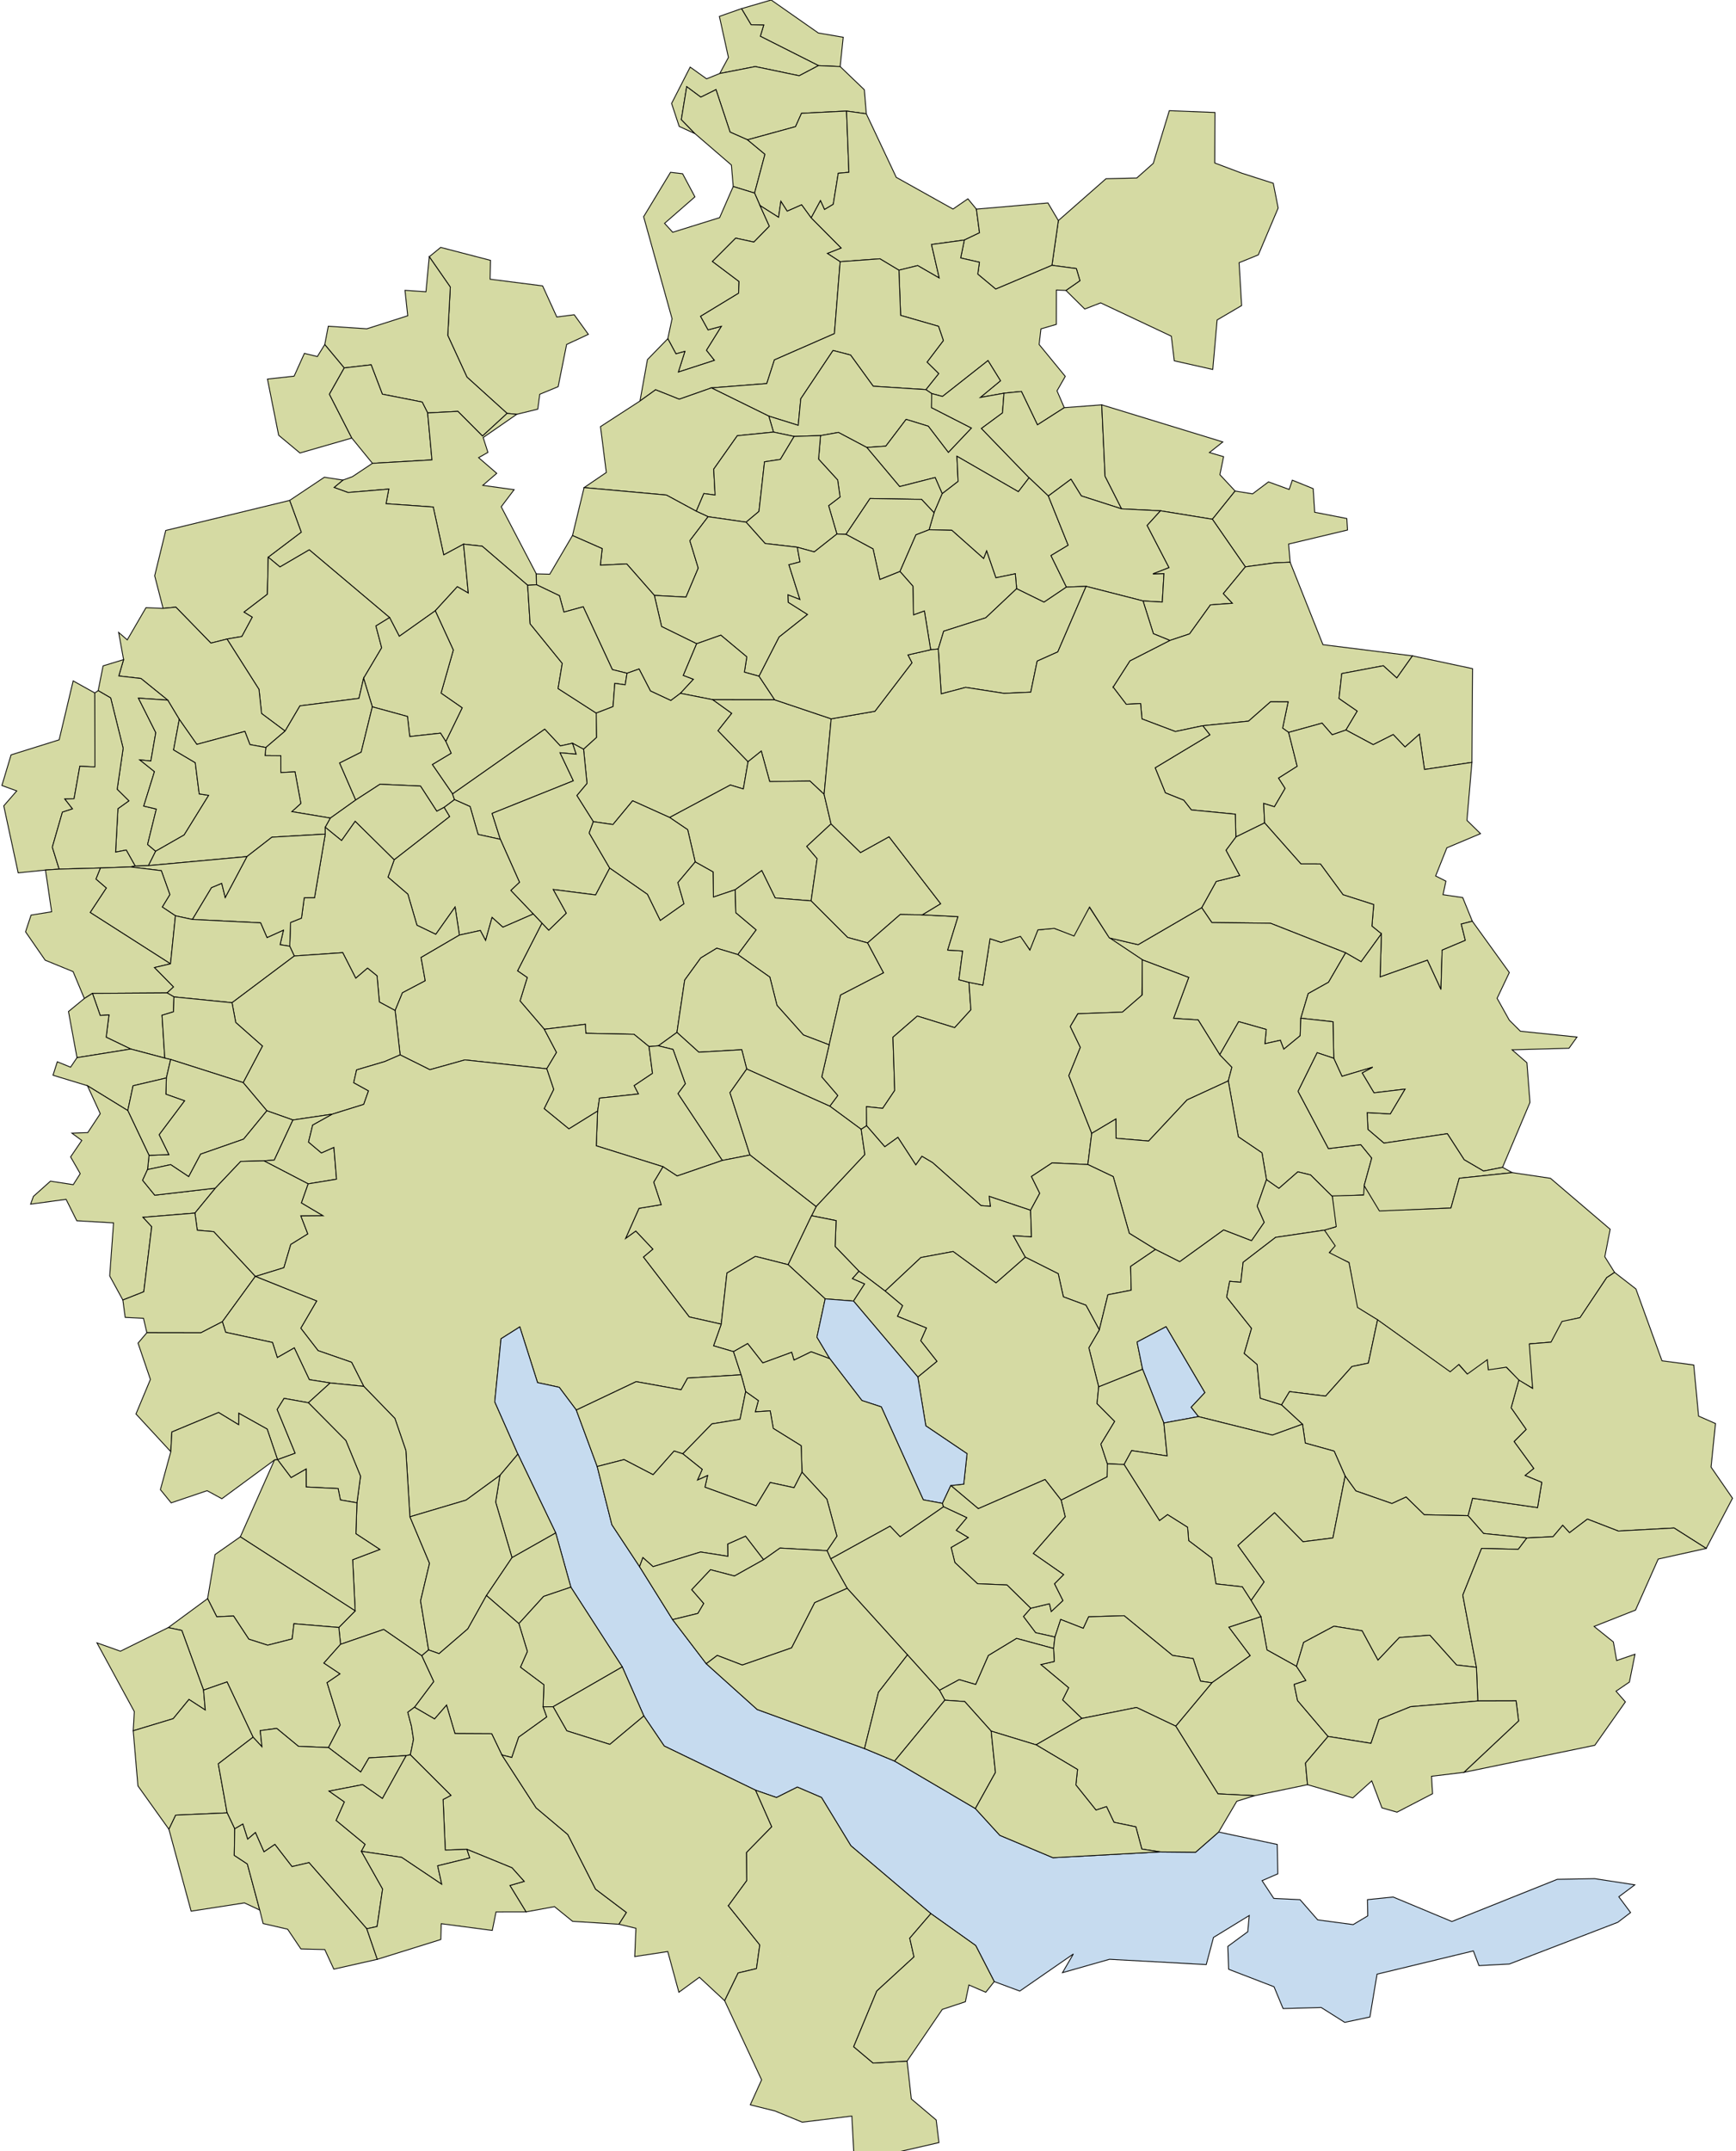 <svg xmlns="http://www.w3.org/2000/svg" height="400px" width="323px" viewBox="0 0 47700 59200">
    <g id="municipalities" fill="#d5daa3" stroke="black" stroke-width="23" transform="translate(0,59421.9) scale(1, -1)">
        <path id="21"
              d="M 22486.1,57616.4 20884.65,58424.03 20978.87,58732.819 20630.769,58739.82 20366.012,59184.041 21183.841,59421.924 22482.081,58513.961 23167.741,58396.86 23083.092,57590.253 22486.105,57616.4 z"
              fill="#d5daa3" stroke="black">
            <title>Feuerthalen</title>
        </path>
        <path id="23"
              d="M 19767.5,57399 20006.598,57841.123 19757.672,58970.993 20366.033,59184.041 20630.79,58739.82 20978.891,58732.819 20884.671,58424.03 22486.121,57616.4 21955.253,57337.034 20745.503,57589.954 19767.5,57399.004 z"
              fill="#d5daa3" stroke="black">
            <title>Flurlingen</title>
        </path>
        <path id="28"
              d="M 19767.5,57399 20745.503,57589.95 21955.253,57337.03 22486.121,57616.396 23083.108,57590.249 23748.92,56951.698 23803.466,56289.582 23258.668,56365.52 22019.278,56303.98 21854.47,55937.075 20532.89,55573.945 20051.755,55786.797 19664.267,56955.097 19246.092,56747.921 18857.892,57036.441 18709.436,56131.23 19086.159,55743.545 18650.599,55942.918 18441.744,56575.198 18953.069,57575.588 19405.383,57251.933 19767.503,57399.003 z"
              fill="#d5daa3" stroke="black">
            <title>Laufen-Uhwiesen</title>
        </path>
        <path id="19"
              d="M 20726.6,54107.9 20138.37,54288.78 20088.482,54879.564 19086.102,55743.514 18709.379,56131.199 18857.835,57036.41 19246.035,56747.89 19664.21,56955.066 20051.698,55786.766 20532.833,55573.914 21012.399,55176.092 20726.598,54107.902 z"
              fill="#d5daa3" stroke="black">
            <title>Dachsen</title>
        </path>
        <path id="16"
              d="M 22284.8,53424.8 22022.334,53784.772 21624.093,53609.89 21450.823,53881.031 21387.309,53441.183 20876.258,53764.872 20726.662,54107.943 21012.463,55176.133 20532.897,55573.955 21854.477,55937.085 22019.285,56303.99 23258.675,56365.53 23324.619,54680.22 23030.961,54652.771 22892.82,53798.637 22652.181,53655.664 22541.379,53899.887 22284.797,53424.797 z"
              fill="#d5daa3" stroke="black">
            <title>Benken (ZH)</title>
        </path>
        <path id="201"
              d="M 32147.231,56376.16 31705.043,54925.378 31250.942,54523.035 30403.901,54503.201 V 54503.201 L 30403.921,54503.161 29092.144,53351.434 28915.009,52119.604 V 52119.604 L 29587.484,52030.061 29685.982,51696.77 29300.507,51428.368 29818.81,50916.674 30256.839,51086.127 32202.21,50169.428 V 50169.408 50169.408 L 32284.333,49491.386 33343.824,49253.054 33463.929,50616.166 34138.546,51011.893 34068.583,52191.354 34598.466,52407.125 35144.558,53697.195 35010.066,54377.727 34143.33,54655.658 V 54655.658 L 33398.116,54936.322 33403.78,56326.553 Z"
              fill="#d5daa3" stroke="black">
            <title>Stammheim</title>
        </path>
        <path id="34"
              d="M 22284.8,53424.8 22541.382,53899.89 22652.184,53655.667 22892.823,53798.64 23030.964,54652.774 23324.622,54680.223 23258.678,56365.533 23803.476,56289.595 24628.406,54540.985 26191.036,53668.331 26601.067,53950.099 26834.481,53666.232 26921.585,53015.6 26503.121,52815.989 25599.254,52692.232 25811.856,51770.151 25217.958,52112.869 24701.302,51985.233 24178.391,52299.571 23083.171,52219.34 22729.442,52447.793 23108.309,52596.136 22284.795,53424.801 z"
              fill="#d5daa3" stroke="black">
            <title>Trüllikon</title>
        </path>
        <path id="32"
              d="M 20138.4,54288.8 20726.63,54107.92 20876.226,53764.849 21133.663,53195.577 20707.166,52759.323 20207.207,52868.464 19565.909,52226.032 20298.985,51674.491 20286.339,51351.274 19240.119,50716.165 19445.858,50343.41 19815.195,50442.464 19402.673,49781.704 19622.222,49504.777 18626.999,49181.617 18808.255,49751.254 18561.752,49683.185 18337.294,50100.659 18454.177,50650.137 17671.347,53457.577 18411.964,54679.357 18744.873,54640.274 19084.184,54004.387 18247.919,53275.092 18472.319,53029.792 19764.159,53431.93 20138.396,54288.8 z"
              fill="#d5daa3" stroke="black">
            <title>Rheinau</title>
        </path>
        <path id="29"
              d="M 19538.1,48746.3 18652.003,48434.484 18001.227,48694.468 17571.053,48385.144 17776.608,49524.834 18337.307,50100.614 18561.765,49683.14 18808.268,49751.208 18627.012,49181.571 19622.235,49504.731 19402.686,49781.658 19815.208,50442.418 19445.871,50343.365 19240.132,50716.12 20286.352,51351.229 20298.998,51674.446 19565.922,52225.987 20207.22,52868.419 20707.179,52759.278 21133.676,53195.532 20876.239,53764.804 21387.29,53441.115 21450.804,53880.963 21624.074,53609.822 22022.315,53784.704 22284.781,53424.732 23108.295,52596.067 22729.428,52447.724 23083.157,52219.271 22925.322,50240.141 21273.102,49516.633 21062.779,48865.975 19538.099,48746.302 z"
              fill="#d5daa3" stroke="black">
            <title>Marthalen</title>
        </path>
        <path id="35"
              d="M 29092.1,53351.4 28914.966,52119.57 27366.996,51465.231 26872.075,51877.284 26919.149,52203.694 26401.631,52321.695 26503.105,52815.926 26921.569,53015.537 26834.465,53666.169 28804.795,53836.472 29092.095,53351.405 z"
              fill="#d5daa3" stroke="black">
            <title>Truttikon</title>
        </path>
        <path id="31"
              d="M 25603.4,48590.7 25443.366,48698.518 25796.336,49139.703 25475.039,49455.366 25925.424,50049.424 25791.842,50441.539 24748.202,50741.823 24701.241,51985.263 25217.897,52112.899 25811.795,51770.181 25599.193,52692.262 26503.06,52816.019 26401.586,52321.788 26919.104,52203.787 26872.03,51877.377 27366.951,51465.324 28914.921,52119.663 29587.396,52030.12 29685.893,51696.829 29300.42,51428.427 29037.082,51439.629 29035.242,50493.676 28612.762,50370.398 28561.939,49941.142 29282.463,49063.161 29054.742,48665.44 29254.824,48201.764 28516.078,47729.176 28074.582,48647.794 27595.083,48599.749 26941.142,48482.425 27498.023,48942.256 27154.103,49497.598 25900.843,48510.232 25603.402,48590.703 z"
              fill="#d5daa3" stroke="black">
            <title>Ossingen</title>
        </path>
        <path id="55"
              d="M 13911.9,48044 12806.18,49043.516 12277.532,50191.666 12348.381,51520.396 11768.411,52356.065 12082.941,52612.791 13453.971,52256.93 13442.932,51737.799 14889.852,51553.893 15280.771,50697.666 15759.98,50759.695 16149.499,50219.71 15550.871,49941.728 15317.718,48779.978 14811.562,48571.217 14757.169,48161.422 14176.199,48018.594 13911.903,48044.007 z"
              fill="#d5daa3" stroke="black">
            <title>Rafz</title>
        </path>
        <path id="59"
              d="M 11768.4,52356.1 12348.37,51520.431 12277.521,50191.701 12806.169,49043.551 13911.889,48044.035 13234.118,47421.007 12556.936,48100.568 11724.168,48056.89 11573.47,48356.797 10476.74,48573.104 10167.944,49382.007 9426.881,49295.038 8890.217,49938.572 8988.232,50444.087 10049.072,50372.753 11175.472,50731.851 11099.717,51431.351 11677.397,51391.514 11768.402,52356.093 z"
              fill="#d5daa3" stroke="black">
            <title>Wil (ZH)</title>
        </path>
        <path id="27"
              d="M 19538.1,48746.3 21062.78,48865.973 21273.103,49516.631 22925.323,50240.139 23083.158,52219.269 24178.378,52299.5 24701.289,51985.162 24748.25,50741.722 25791.89,50441.438 25925.472,50049.323 25475.087,49455.265 25796.384,49139.602 25443.414,48698.417 23993.224,48792.729 23370.2,49650.358 22887.997,49776.622 21998.515,48446.472 21929.159,47715.893 21118.2,47969.495 19538.11,48746.297 z"
              fill="#d5daa3" stroke="black">
            <title>Kleinandelfingen</title>
        </path>
        <path id="58"
              d="M 8890.26,49938.5 9426.924,49294.966 9018.963,48572.021 9636.083,47365.631 8207.893,46954.574 7620.853,47443.366 7313.086,48989.196 8047.353,49069.47 8329.708,49695.963 8686.786,49608.975 8890.263,49938.506 z"
              fill="#d5daa3" stroke="black">
            <title>Wasterkingen</title>
        </path>
        <path id="24"
              d="M 21247.4,47529.8 21118.196,47969.503 21929.155,47715.901 21998.511,48446.48 22887.993,49776.63 23370.196,49650.366 23993.22,48792.737 25443.41,48698.425 25603.444,48590.607 25599.262,48202.733 26699.812,47640.561 26063.574,46968.937 25510.299,47691.659 24899.517,47879.666 24340.123,47142.752 23816.463,47106.75 23035.355,47520.515 22543.774,47433.079 21815.805,47410.145 21247.393,47529.801 z"
              fill="#d5daa3" stroke="black">
            <title>Andelfingen</title>
        </path>
        <path id="15"
              d="M 25893.2,45834.1 25699.15,46279.401 24721.606,46030.272 23816.472,47106.802 24340.132,47142.803 24899.526,47879.717 25510.308,47691.71 26063.583,46968.988 26699.821,47640.612 25599.271,48202.784 25603.453,48590.658 25900.894,48510.188 27154.154,49497.554 27498.074,48942.212 26941.193,48482.381 27595.134,48599.705 27553.263,48057.528 26973.302,47629.7 28285.862,46273.5 27990.781,45889.169 26300.001,46864.384 26331.213,46172.351 25893.206,45834.098 z"
              fill="#d5daa3" stroke="black">
            <title>Adlikon</title>
        </path>
        <path id="49"
              d="M 10204.1,46670.1 9636.068,47365.65 9018.948,48572.04 9426.909,49294.985 10167.972,49381.954 10476.768,48573.051 11573.498,48356.744 11724.196,48056.837 11843.241,46764.627 10204.101,46670.1 z"
              fill="#d5daa3" stroke="black">
            <title>Hüntwangen</title>
        </path>
        <path id="22"
              d="M 17571,48385.2 18001.174,48694.524 18651.95,48434.54 19538.047,48746.356 21118.137,47969.554 21247.341,47529.851 20250.679,47429.484 19600.554,46508.507 19639.705,45796.204 19329.576,45838.867 19121.465,45351.516 18298.174,45797.038 16031.884,46001.911 16643.419,46417.761 16483.713,47680.251 17570.993,48385.198 z"
              fill="#d5daa3" stroke="black">
            <title>Flaach</title>
        </path>
        <path id="33"
              d="M 28285.8,46273.5 26973.24,47629.7 27553.201,48057.528 27595.072,48599.705 28074.571,48647.749 28516.067,47729.131 29254.813,48201.719 30286.133,48280.041 30378.665,46314.051 30833.866,45416.856 29723.486,45773.753 29439.233,46232.864 28816.175,45771.135 28285.801,46273.496 z"
              fill="#d5daa3" stroke="black">
            <title>Thalheim an der Thur</title>
        </path>
        <path id="139"
              d="M 33333.5,45130.8 31904,45363.34 30833.94,45416.867 30378.739,46314.062 30286.207,48280.052 33621.067,47258.582 33251.02,46966.141 33641.954,46853.779 33540.121,46356.907 33959.217,45907.923 33333.495,45130.803 z"
              fill="#d5daa3" stroke="black">
            <title>Altikon</title>
        </path>
        <path id="43"
              d="M 14716.2,43627.1 14721.671,43328.949 14477.803,43314.046 13225.303,44389.806 12712.923,44444.783 12166.438,44149.719 11877.707,45467.619 10577.567,45558.678 10654.019,45960.865 9530.759,45867.429 9147.188,46006.529 9390.584,46208.23 9653.089,46303.536 10204.14,46670.07 11843.28,46764.597 11724.235,48056.807 12557.003,48100.485 13234.185,47420.924 13911.956,48043.952 14176.252,48018.539 13252.934,47379.673 13383.745,46971.062 13127.13,46826.424 13626.712,46394.864 13242.398,46063.696 14105.484,45944.916 13749.683,45474.333 14716.207,43627.103 z"
              fill="#d5daa3" stroke="black">
            <title>Eglisau</title>
        </path>
        <path id="37"
              d="M 20492.8,45050.2 19446.75,45201.113 19121.546,45351.504 19329.657,45838.855 19639.786,45796.192 19600.635,46508.495 20250.76,47429.472 21247.422,47529.839 21815.834,47410.183 21437.019,46778.234 21000.143,46711.474 20847.506,45346.584 20492.803,45050.203 z"
              fill="#d5daa3" stroke="black">
            <title>Volken</title>
        </path>
        <path id="26"
              d="M 22543.8,47433.1 23035.381,47520.536 23816.489,47106.771 24721.623,46030.241 25699.167,46279.37 25893.217,45834.069 25668.645,45309.824 25324.375,45677.994 23907.145,45702.679 23244.496,44715.08 22993.49,44724.546 22765.159,45504.672 23080.204,45744.097 23015.106,46210.231 22488.065,46786.885 22543.8,47433.105 z"
              fill="#d5daa3" stroke="black">
            <title>Humlikon</title>
        </path>
        <path id="20"
              d="M 20492.8,45050.2 20847.503,45346.581 21000.14,46711.471 21437.016,46778.231 21815.831,47410.18 22543.8,47433.114 22488.065,46786.894 23015.106,46210.24 23080.204,45744.106 22765.159,45504.681 22993.49,44724.555 22369.513,44231.928 21902.861,44360.891 21016.73,44463.419 20492.801,45050.197 z"
              fill="#d5daa3" stroke="black">
            <title>Dorf</title>
        </path>
        <path id="142"
              d="M 29314.2,43264.2 28696.845,42848.964 27942.305,43218.796 27906.589,43630.705 27371.064,43519.241 27116.884,44256.937 27034.566,44048.723 26158.509,44826.784 25531.75,44842.047 25668.639,45309.875 25893.211,45834.12 26331.218,46172.373 26300.006,46864.406 27990.786,45889.191 28285.867,46273.522 28816.241,45771.161 29361.957,44416.441 28888.807,44131.11 29314.204,43264.196 z"
              fill="#d5daa3" stroke="black">
            <title>Dägerlen</title>
        </path>
        <path id="46"
              d="M 11933.6,42611.5 10943.321,41909.405 10675.958,42425.336 8464.008,44289.366 7657.864,43818.111 7333.638,44087.601 8242.933,44775.434 7923.718,45649.028 8880.954,46287.852 9390.515,46208.255 9147.119,46006.554 9530.69,45867.454 10653.95,45960.891 10577.498,45558.704 11877.638,45467.644 12166.369,44149.744 12712.854,44444.808 12844.033,43099.348 12541.342,43274.777 11933.594,42611.493 z"
              fill="#d5daa3" stroke="black">
            <title>Glattfelden</title>
        </path>
        <path id="144"
              d="M 29314.2,43264.2 28888.803,44131.114 29361.953,44416.445 28816.237,45771.165 29439.295,46232.894 29723.548,45773.783 30833.928,45416.886 31903.988,45363.359 31537.251,44960.542 32139.771,43799.382 31696.664,43627.417 31999.808,43635.67 31954.557,42851.165 31423.295,42882.888 29855.595,43284.322 29314.201,43264.205 z"
              fill="#d5daa3" stroke="black">
            <title>Dinhard</title>
        </path>
        <path id="146"
              d="M 34241.4,43820.7 33333.486,45130.83 33959.208,45907.95 34439.886,45829.847 34877.731,46159.039 35447.799,45951.355 35534.879,46206.585 36109.756,45972.737 36150.21,45323.463 37034.826,45151.216 37054.053,44834.441 35432.303,44447.86 35474.546,43947.387 35047.961,43930.839 34241.404,43820.699 z"
              fill="#d5daa3" stroke="black">
            <title>Ellikon an der Thur</title>
        </path>
        <path id="17"
              d="M 15712.4,44682.9 16031.945,46001.94 18298.235,45797.067 19121.526,45351.545 19446.73,45201.154 18944.599,44541.773 19175.644,43786.923 18837.948,42987.984 17966.691,43035.735 17205.595,43902.222 16480.055,43865.656 16530.376,44322.752 15712.404,44682.898 z"
              fill="#d5daa3" stroke="black">
            <title>Berg am Irchel</title>
        </path>
        <path id="25"
              d="M 24730.8,43693.6 24176.65,43472.16 23988.833,44314.598 23244.502,44715.108 23907.151,45702.707 25324.381,45678.022 25668.651,45309.852 25531.762,44842.024 25170.208,44702.07 24730.8,43693.6 z"
              fill="#d5daa3" stroke="black">
            <title>Henggart</title>
        </path>
        <path id="82"
              d="M 6198.86,41834 5755.208,41721.869 4790.693,42711.875 4439.201,42677.889 4207.284,43575.148 4512.16,44822.348 7923.76,45649.058 8242.975,44775.464 7333.68,44087.631 7310.489,43066.721 6668.936,42576.285 6896.257,42436.611 6608.445,41904.198 6198.861,41833.996 z"
              fill="#d5daa3" stroke="black">
            <title>Weiach</title>
        </path>
        <path id="153"
              d="M 32163.6,41796 31709.003,41980.402 31423.267,42882.802 31954.529,42851.079 31999.78,43635.584 31696.636,43627.331 32139.743,43799.296 31537.223,44960.456 31903.96,45363.273 33333.46,45130.733 34241.374,43820.603 33634.791,43084.202 33885.328,42818.379 33279.948,42774.26 32704.734,41975.344 32163.604,41795.998 z"
              fill="#d5daa3" stroke="black">
            <title>Rickenbach (ZH)</title>
        </path>
        <path id="18"
              d="M 17966.7,43035.7 18837.957,42987.949 19175.653,43786.888 18944.608,44541.738 19446.739,45201.119 20492.789,45050.206 21016.718,44463.428 21902.849,44360.9 21977.493,43957.001 21672.473,43878.161 21976.481,42921.241 21647.026,43049.874 21656.119,42844.006 22185.51,42509.727 21402.693,41889.797 20850.147,40811.307 20446.05,40922.275 20512.216,41343.58 19796.596,41940.711 19131.532,41704.857 18166.223,42178.22 17966.696,43035.7 z"
              fill="#d5daa3" stroke="black">
            <title>Buch am Irchel</title>
        </path>
        <path id="149"
              d="M 25575.1,41539.7 25403.126,42605.76 25103.792,42498.081 25086.119,43289.804 24730.807,43693.612 25170.215,44702.082 25531.769,44842.036 26158.528,44826.773 27034.585,44048.712 27116.902,44256.926 27371.082,43519.23 27906.607,43630.694 27942.324,43218.785 27094.76,42420.293 25933.92,42049.105 25785.032,41558.415 25575.097,41539.696 z"
              fill="#d5daa3" stroke="black">
            <title>Hettlingen</title>
        </path>
        <path id="45"
              d="M 14721.7,43329 14716.229,43627.151 15086.842,43618.104 15712.437,44682.874 16530.409,44322.728 16480.088,43865.632 17205.628,43902.198 17966.724,43035.711 18166.251,42178.231 19131.56,41704.868 18764.515,40833.502 19043.45,40727.157 18684.233,40340.51 18421.113,40142.655 17859.033,40404.981 17546.412,41009.521 17214.458,40892.582 16810.426,40992.852 16007.669,42722.332 15476.347,42575.931 15353.04,43026.742 14721.698,43328.995 z"
              fill="#d5daa3" stroke="black">
            <title>Freienstein-Teufen</title>
        </path>
        <path id="41"
              d="M 15714.1,38966.2 15378.05,38892.072 14947.662,39353.103 12409.832,37570.853 11852.431,38380.188 12370.826,38692.021 12223.983,39014.552 12674.991,39940.773 12092.585,40344.676 12431.112,41530.496 11933.65,42611.486 12541.398,43274.77 12844.089,43099.341 12712.91,44444.801 13225.29,44389.825 14477.79,43314.065 14546.107,42253.305 15431.366,41163.915 15315.527,40471.644 16365.727,39796.304 16377.174,39127.378 16017.527,38800.959 15714.096,38966.201 z"
              fill="#d5daa3" stroke="black">
            <title>Bülach</title>
        </path>
        <path id="80"
              d="M 7798.78,39301.2 7150.888,39784.52 7079.433,40448.676 6198.857,41833.966 6608.441,41904.168 6896.253,42436.581 6668.932,42576.255 7310.485,43066.691 7333.677,44087.601 7657.903,43818.111 8464.047,44289.366 10675.997,42425.336 10299.365,42193.937 10458.544,41594.191 9960.152,40754.986 9832.901,40201.566 8207.811,39995.17 7798.776,39301.204 z"
              fill="#d5daa3" stroke="black">
            <title>Stadel</title>
        </path>
        <path id="196"
              d="M 38843,41371.3 38412.01,40762.505 38039.801,41098.721 36896.161,40883.534 36820.107,40198.694 37322.882,39851.377 37011.073,39330.123 36632.539,39198.671 36353.274,39519.305 35433.334,39264.108 35266.732,39382.478 35418.651,40104.969 34934.305,40106.518 34328.409,39574.107 33067.159,39447.851 32313.305,39288.481 31394.665,39635.543 31356.355,40059.243 30960.822,40038.321 30599.502,40512.095 31062.452,41234.234 32163.612,41796.024 32704.742,41975.37 33279.956,42774.286 33885.336,42818.405 33634.799,43084.228 34241.382,43820.629 35047.939,43930.769 35474.524,43947.317 36377.805,41678.827 38843.015,41371.302 z"
              fill="#d5daa3" stroke="black">
            <title>Wiesendangen</title>
        </path>
        <path id="56"
              d="M 16365.7,39796.3 15315.5,40471.64 15431.339,41163.911 14546.08,42253.301 14477.763,43314.061 14721.631,43328.964 15352.973,43026.711 15476.28,42575.9 16007.602,42722.301 16810.359,40992.821 17214.391,40892.551 17164.292,40573.575 16878.19,40615.437 16828.765,39974.329 16365.698,39796.304 z"
              fill="#d5daa3" stroke="black">
            <title>Rorbas</title>
        </path>
        <path id="155"
              d="M 26539,40503.7 25866.013,40325.465 25784.969,41558.435 25933.857,42049.125 27094.697,42420.313 27942.261,43218.805 28696.801,42848.973 29314.156,43264.209 29855.55,43284.325 29077.016,41480.605 28508.747,41226.739 28331.383,40371.317 27595.563,40339.307 26539.003,40503.697 z"
              fill="#d5daa3" stroke="black">
            <title>Seuzach</title>
        </path>
        <path id="61"
              d="M 6198.86,41834 7079.436,40448.71 7150.891,39784.554 7798.783,39301.234 7268.807,38848.82 6829.91,38929.544 6691.35,39291.978 5367.94,38934.703 4885.101,39623.799 4566.922,40152.374 3829.939,40747.882 3218.589,40818.499 3351.119,41267.648 3214.894,42015.867 3452.615,41811.57 3968.075,42698.17 4439.198,42677.888 4790.69,42711.874 5755.205,41721.868 6198.857,41833.999 z"
              fill="#d5daa3" stroke="black">
            <title>Bachs</title>
        </path>
        <path id="47"
              d="M 11933.6,42611.5 12431.062,41530.51 12092.535,40344.69 12674.941,39940.787 12223.933,39014.566 12078.513,39244.4 11231.542,39150.227 11167.547,39703.171 10200.442,39968.504 9960.115,40754.989 10458.507,41594.194 10299.328,42193.94 10675.96,42425.339 10943.323,41909.408 11933.602,42611.503 z"
              fill="#d5daa3" stroke="black">
            <title>Hochfelden</title>
        </path>
        <path id="143"
              d="M 20850.1,40811.3 21280.756,40161.412 19576.026,40164.172 18684.155,40340.493 19043.372,40727.14 18764.437,40833.485 19131.482,41704.851 19796.546,41940.705 20512.166,41343.574 20446,40922.269 20850.097,40811.301 z"
              fill="#d5daa3" stroke="black">
            <title>Dättlikon</title>
        </path>
        <path id="148"
              d="M 37011.1,39330.1 37322.909,39851.354 36820.134,40198.671 36896.188,40883.511 38039.828,41098.698 38412.037,40762.482 38843.027,41371.277 40497.967,41019.371 40479.66,38439.681 39173.54,38243.454 39032.542,39213.087 38638.715,38863.302 38312.412,39204.918 37761.859,38927.575 37011.096,39330.1 z"
              fill="#d5daa3" stroke="black">
            <title>Hagenbuch</title>
        </path>
        <path id="73"
              d="M 4035.83,35598.1 3670.782,35586.319 3423.737,36027.036 3130.406,35969.174 3195.723,37165.794 3496.559,37380.278 3174.452,37698.635 3338.804,38828.465 2995.646,40213.435 2651.567,40413.794 2786.177,41095.372 3351.116,41267.674 3218.586,40818.525 3829.936,40747.908 4566.919,40152.4 3760.162,40206.988 4237.829,39258.115 4101.644,38476.707 3797.019,38508.014 4201.289,38185.231 3905.94,37236.795 4252.345,37155.139 4011.906,36180.713 4234.211,35994.179 4035.827,35598.094 z"
              fill="#d5daa3" stroke="black">
            <title>Oberweningen</title>
        </path>
        <path id="44"
              d="M 18387.9,36923.1 17369.01,37382.86 16826.904,36728.956 16286.378,36807.337 15832.114,37527.624 16112.662,37863.172 16017.547,38800.986 16377.194,39127.405 16365.747,39796.331 16828.814,39974.356 16878.239,40615.464 17164.341,40573.602 17214.44,40892.578 17546.394,41009.517 17859.015,40404.977 18421.095,40142.651 18684.215,40340.506 19576.086,40164.185 20098.502,39789.409 19720.082,39311.913 20547.283,38458.251 20417.625,37708.256 20059.167,37816.513 18387.897,36923.101 z"
              fill="#d5daa3" stroke="black">
            <title>Embrach</title>
        </path>
        <path id="71"
              d="M 2558.23,40350.3 2560.681,38314.44 2146.201,38332.794 1987.71,37439.965 1733.086,37431.453 1945.239,37160.437 1666.484,37069.642 1388.969,36106.28 1576.781,35501.738 1200.526,35476.151 448.966,35398.849 51.329,37242.649 409.206,37654.179 0.003,37802.756 253.196,38646.569 1576.526,39060.599 1962.282,40682.469 2558.234,40350.302 z"
              fill="#d5daa3" stroke="black">
            <title>Niederweningen</title>
        </path>
        <path id="68"
              d="M 9743.2,37404.1 9045.968,36906.461 7982.898,37084.316 8232.208,37309.46 8071.565,38179.204 7681.664,38158.747 7681.105,38623.757 7247.522,38627.098 7268.809,38848.854 7798.785,39301.268 8207.82,39995.234 9832.91,40201.63 9960.161,40755.05 10200.488,39968.565 9893.039,38719.255 9300.869,38421.929 9743.204,37404.099 z"
              fill="#d5daa3" stroke="black">
            <title>Neerach</title>
        </path>
        <path id="78"
              d="M 2712.43,35532.7 1576.78,35501.782 1388.968,36106.324 1666.483,37069.686 1945.238,37160.481 1733.085,37431.497 1987.709,37440.009 2146.2,38332.838 2560.68,38314.484 2558.229,40350.344 2651.573,40413.782 2995.652,40213.423 3338.81,38828.453 3174.458,37698.623 3496.565,37380.266 3195.729,37165.782 3130.412,35969.162 3423.743,36027.024 3670.788,35586.308 3537.953,35562.864 2712.432,35532.706 z"
              fill="#d5daa3" stroke="black">
            <title>Schleinikon</title>
        </path>
        <path id="79"
              d="M 4234.22,35994.1 4011.915,36180.634 4252.354,37155.06 3905.949,37236.716 4201.298,38185.152 3797.028,38507.935 4101.653,38476.628 4237.838,39258.036 3760.171,40206.909 4566.928,40152.321 4885.107,39623.746 4727.96,38783.763 5324.649,38430.93 5433.505,37572.609 5694.138,37532.8 5019.015,36442.11 4234.221,35994.103 z"
              fill="#d5daa3" stroke="black">
            <title>Schöfflisdorf</title>
        </path>
        <path id="152"
              d="M 20547.3,38458.2 19720.099,39311.862 20098.519,39789.358 19576.103,40164.134 21280.833,40161.374 22836.283,39638.199 22641.328,37559.989 22252.725,37925.046 21142.915,37912.011 20911.861,38751.002 20547.303,38458.204 z"
              fill="#d5daa3" stroke="black">
            <title>Pfungen</title>
        </path>
        <path id="147"
              d="M 34771.2,36774.2 33979.759,36386.05 33964.289,37013.491 32753.389,37131.248 32544.546,37398.194 32038.509,37600.6 31757.021,38290.588 33264.151,39197.317 33067.208,39447.877 34328.458,39574.133 34934.354,40106.544 35418.7,40104.995 35266.781,39382.504 35433.383,39264.134 35668.842,38330.737 35155.78,38006.428 35336.924,37723.903 35041.033,37218.254 34745.834,37309.995 34771.203,36774.2 z"
              fill="#d5daa3" stroke="black">
            <title>Elsau</title>
        </path>
        <path id="48"
              d="M 9743.2,37404.1 9300.865,38421.93 9893.035,38719.256 10200.484,39968.566 11167.589,39703.233 11231.584,39150.289 12078.555,39244.462 12223.975,39014.628 12370.818,38692.096 11852.423,38380.263 12409.824,37570.929 12463.512,37414.433 12179.199,37202.229 11975.63,37094.908 11527.139,37787.293 10412.349,37837.95 9743.204,37404.105 z"
              fill="#d5daa3" stroke="black">
            <title>Höri</title>
        </path>
        <path id="81"
              d="M 6747.99,35847.2 4035.83,35598.099 4234.214,35994.184 5019.008,36442.191 5694.131,37532.881 5433.498,37572.69 5324.642,38431.011 4727.953,38783.844 4885.1,39623.827 5367.939,38934.731 6691.349,39292.006 6829.909,38929.572 7268.806,38848.848 7247.518,38627.092 7681.101,38623.75 7681.661,38158.74 8071.562,38179.197 8232.205,37309.453 7982.895,37084.309 9045.965,36906.454 8904.854,36652.812 8904.915,36466.227 7434.675,36380.539 6747.99,35847.197 z"
              fill="#d5daa3" stroke="black">
            <title>Steinmaur</title>
        </path>
        <path id="200"
              d="M 36353.281,39519.338 35433.344,39264.15 35668.812,38330.744 35155.781,38006.431 35336.906,37723.9 35041.031,37218.244 34745.844,37309.994 34771.188,36774.212 34771.219,36774.181 35771,35645.056 36307.969,35643.962 36931.781,34796.4 37775.469,34526.088 37726.219,33933.431 37987.406,33721.244 37951.156,32534.025 39253.094,32994.712 39626.906,32187.244 39659.656,33271.994 40298.656,33540.994 40186.406,33989.994 40490.938,34068.525 40226.844,34718.806 39684.531,34798.275 39684.5,34798.306 39763.875,35171.244 39480.75,35313.056 39790.062,36088.15 40716.219,36478.15 40342.969,36843.525 40479.656,38439.744 39173.531,38243.525 39032.531,39213.15 38638.688,38863.369 38312.406,39204.994 37761.844,38927.65 37011.094,39330.181 36632.531,39198.712 36353.281,39519.338 z"
              fill="#d5daa3" stroke="black">
            <title>Elgg</title>
        </path>
        <path id="39"
              d="M 13725.9,36322.1 13113.028,36456.594 12893,37223.863 12463.514,37414.374 12409.826,37570.87 14947.656,39353.12 15378.044,38892.089 15714.094,38966.216 15815.611,38664.025 15370.212,38704.708 15736.452,37932.68 13498.742,37035.401 13725.906,36322.102 z"
              fill="#d5daa3" stroke="black">
            <title>Bachenbülach</title>
        </path>
        <path id="60"
              d="M 13725.9,36322.1 13498.736,37035.399 15736.446,37932.678 15370.206,38704.706 15815.605,38664.023 15714.088,38966.214 16017.519,38800.972 16112.634,37863.158 15832.086,37527.61 16286.35,36807.323 16172.181,36495.676 16737.516,35529.338 16349.48,34791.149 15184.04,34940.118 15543.698,34288.782 15058.546,33817.52 14871.12,34014.895 14632.724,34266.732 14013.273,34915.774 14252.783,35140.643 13725.897,36322.103 z"
              fill="#d5daa3" stroke="black">
            <title>Winkel</title>
        </path>
        <path id="53"
              d="M 19092,35699.4 18884.737,36586.522 18387.828,36923.077 20059.098,37816.489 20417.556,37708.232 20547.214,38458.227 20911.772,38751.025 21142.826,37912.034 22252.636,37925.069 22641.239,37560.012 22832.053,36746.602 22163.488,36126.108 22449.684,35789.234 22282.831,34627.614 21293.831,34707.976 20924.873,35461.277 20192.976,34934.875 19593.794,34733.053 19583.06,35424.947 19092.003,35699.403 z"
              fill="#d5daa3" stroke="black">
            <title>Oberembrach</title>
        </path>
        <path id="69"
              d="M 10802.2,35757.2 9728.34,36816.57 9353.709,36287.703 8904.817,36652.751 9045.928,36906.393 9743.16,37404.032 10412.305,37837.877 11527.095,37787.22 11975.586,37094.835 12179.155,37202.156 12331.615,36948.288 10802.195,35757.198 z"
              fill="#d5daa3" stroke="black">
            <title>Niederglatt</title>
        </path>
        <path id="72"
              d="M 13725.9,36322.1 14252.786,35140.64 14013.276,34915.771 14632.727,34266.729 13796.091,33902.966 13497.435,34172.54 13320.286,33537.912 13173.946,33813.063 12598.377,33685.961 12480.01,34458.687 11948.327,33706.991 11429.314,33957.274 11179.032,34811.21 10631.916,35281.614 10802.242,35757.207 12331.662,36948.297 12179.202,37202.165 12463.515,37414.369 12893.001,37223.858 13113.029,36456.589 13725.901,36322.095 z"
              fill="#d5daa3" stroke="black">
            <title>Oberglatt</title>
        </path>
        <path id="51"
              d="M 16737.5,35529.3 16172.165,36495.638 16286.334,36807.285 16826.86,36728.904 17368.966,37382.808 18387.856,36923.048 18884.765,36586.493 19092.028,35699.371 18614.167,35130.405 18783.37,34547.269 18129.44,34086.392 17775.969,34807.261 16737.509,35529.3 z"
              fill="#d5daa3" stroke="black">
            <title>Lufingen</title>
        </path>
        <path id="70"
              d="M 7926.04,33380.1 7949.754,34033.945 8250.207,34153.099 8325.363,34714.386 8608.83,34715.891 8904.914,36466.201 8904.853,36652.786 9353.745,36287.738 9728.376,36816.605 10802.236,35757.235 10631.91,35281.642 11179.026,34811.238 11429.308,33957.302 11948.321,33707.019 12480.004,34458.715 12598.371,33685.989 11542.681,33069.569 11658.261,32429.413 11030.176,32098.61 10828.616,31610.06 10394.036,31844.664 10331.182,32563.461 10068.745,32776.151 9744.484,32498.918 9385.534,33202.928 8051.564,33110.74 7926.034,33380.096 z"
              fill="#d5daa3" stroke="black">
            <title>Niederhasli</title>
        </path>
        <path id="154"
              d="M 37726.2,33933.4 37987.389,33721.2 37429.18,32952.355 37002.198,33198.337 34932.658,34011.966 33317.928,34030.643 33038.847,34440.459 33439.592,35163.912 34084.182,35325.315 33707.048,36021.41 33979.761,36386.017 34771.202,36774.167 35770.999,35645.037 36307.979,35643.939 36931.768,34796.381 37775.463,34526.066 37726.201,33933.399 z"
              fill="#d5daa3" stroke="black">
            <title>Schlatt</title>
        </path>
        <path id="141"
              d="M 24428.9,36393 25852.5,34547.86 25348.224,34243.349 24737.532,34252.715 23839.157,33470.896 23289.929,33620.723 22282.909,34627.653 22449.762,35789.273 22163.566,36126.147 22832.131,36746.641 23644.791,35958.168 24428.902,36392.997 z"
              fill="#d5daa3" stroke="black">
            <title>Brütten</title>
        </path>
        <path id="66"
              d="M 8904.92,36466.2 8608.836,34715.89 8325.369,34714.385 8250.213,34153.098 7949.76,34033.944 7926.046,33380.099 7660.537,33421.416 7753.265,33820.031 7301.231,33615.138 7124.193,34023.3 5243.983,34116.751 5770.248,34992.836 6053.903,35111.01 6149.921,34721.198 6747.99,35847.178 7434.675,36380.52 8904.915,36466.208 z"
              fill="#d5daa3" stroke="black">
            <title>Dielsdorf</title>
        </path>
        <path id="75"
              d="M 3537.95,35562.8 3670.785,35586.244 4035.833,35598.024 6747.993,35847.125 6149.924,34721.145 6053.907,35110.957 5770.252,34992.783 5243.986,34116.698 4779.391,34216.685 4415.628,34458.753 4625.185,34801.358 4390.055,35459.186 3537.954,35562.795 z"
              fill="#d5daa3" stroke="black">
            <title>Regensberg</title>
        </path>
        <path id="50"
              d="M 18076.9,30638.5 17819.892,30617.563 17405.147,30956.33 16081.477,30983.25 16066.106,31231.756 14936.846,31094.035 14267.925,31873.733 14466.431,32518.436 14199.1,32701.746 14871.132,34014.936 15058.558,33817.561 15543.71,34288.823 15184.052,34940.159 16349.493,34791.19 16737.528,35529.379 17775.988,34807.34 18129.459,34086.471 18783.389,34547.348 18614.186,35130.484 19092.047,35699.45 19583.104,35424.994 19593.838,34733.1 20193.021,34934.922 20209.396,34302.653 20771.366,33829.619 20265.843,33149.934 19685.228,33324.857 19245.969,33057.876 18802.06,32447.196 18588.65,31007.866 18076.893,30638.505 z"
              fill="#d5daa3" stroke="black">
            <title>Kloten</title>
        </path>
        <path id="62"
              d="M 4642.82,32895.3 2430.13,34308.92 2874.277,34981.784 2588.829,35227.056 2712.424,35532.675 3537.945,35562.833 4390.046,35459.224 4625.177,34801.396 4415.62,34458.791 4779.382,34216.723 4642.819,32895.303 z"
              fill="#d5daa3" stroke="black">
            <title>Boppelsen</title>
        </path>
        <path id="74"
              d="M 2493.95,32081.8 2270.79,31941.491 1960.885,32680.599 1191.659,32995.47 651.415,33776.426 803.532,34236.806 1370.096,34327.461 1200.524,35476.181 1576.779,35501.768 2712.429,35532.686 2588.834,35227.067 2874.282,34981.795 2430.135,34308.931 4642.825,32895.311 4202.802,32792.978 4727.275,32259.689 4549.304,32094.975 2493.954,32081.792 z"
              fill="#d5daa3" stroke="black">
            <title>Otelfingen</title>
        </path>
        <path id="52"
              d="M 22780.6,30665.8 22072.131,30936.585 21344.061,31751.276 21147.31,32528.915 20265.826,33149.937 20771.349,33829.622 20209.379,34302.656 20193.004,34934.925 20924.901,35461.327 21293.859,34708.026 22282.859,34627.664 23289.879,33620.734 23839.107,33470.907 24279.032,32648.003 23095.472,32036.01 22780.599,30665.8 z"
              fill="#d5daa3" stroke="black">
            <title>Nürensdorf</title>
        </path>
        <path id="159"
              d="M 35768.8,31398.5 35750.212,30915.662 35299.061,30545.083 35204.464,30791.43 34778.053,30696.106 34816.95,31089.11 34057.666,31304.101 33536.5,30393.321 32940.724,31351.883 32263.544,31394.864 32681.382,32520.134 31400.882,33006.069 30496.392,33607.989 31287.512,33422.13 33038.832,34440.48 33317.913,34030.664 34932.643,34011.988 37002.183,33198.359 36531.456,32388.026 35971.587,32075.625 35768.797,31398.499 z"
              fill="#d5daa3" stroke="black">
            <title>Zell (ZH)</title>
        </path>
        <path id="77"
              d="M 10828.6,31610 11030.16,32098.55 11658.245,32429.353 11542.665,33069.509 12598.355,33685.929 13173.924,33813.031 13320.264,33537.88 13497.413,34172.508 13796.069,33902.934 14632.705,34266.697 14871.101,34014.86 14199.068,32701.67 14466.399,32518.36 14267.893,31873.657 14936.814,31093.959 15272.997,30456.587 15003.397,30005.824 12750.707,30251.189 11785.323,29981.23 10966.948,30389.063 10828.605,31610.003 z"
              fill="#d5daa3" stroke="black">
            <title>Rümlang</title>
        </path>
        <path id="122"
              d="M 23811.5,28438.5 23661.424,28341.235 22797.776,28977.129 23016.63,29270.391 22576.044,29782.698 22780.563,30665.762 23095.436,32035.972 24278.996,32647.965 23839.071,33470.869 24737.446,34252.688 25348.138,34243.322 26328.811,34194.069 26044.234,33273.294 26456.175,33249.293 26352.873,32456.955 26629.683,32385.511 26682.967,31629.325 26235.928,31138.484 25208.468,31457.905 24536.874,30875.019 24585.362,29410.419 24253.583,28917.293 23805.492,28964.318 23811.501,28438.502 z"
              fill="#d5daa3" stroke="black">
            <title>Lindau</title>
        </path>
        <path id="63"
              d="M 4549.3,32095 4727.271,32259.714 4202.798,32793.003 4642.821,32895.336 4779.384,34216.756 5243.98,34116.769 7124.19,34023.318 7301.228,33615.156 7753.262,33820.049 7660.534,33421.434 7926.043,33380.117 8051.573,33110.761 6337.393,31824.661 4738.303,31984.991 4549.313,32095.005 z"
              fill="#d5daa3" stroke="black">
            <title>Buchs (ZH)</title>
        </path>
        <path id="156"
              d="M 35768.8,31398.5 35971.59,32075.626 36531.459,32388.027 37002.186,33198.36 37429.168,32952.378 37987.377,33721.223 37951.152,32534.033 39253.072,32994.711 39626.896,32187.25 39659.645,33271.99 40298.646,33540.977 40186.395,33989.982 40490.936,34068.512 41510.346,32655.602 41173.615,31946.682 41509.591,31344.39 41815.345,31039.664 43374.005,30880.255 43152.938,30571.379 41586.618,30528.124 41993.942,30173.689 42078.721,29081.009 41323.158,27293.839 40799.754,27191.902 40266.688,27502.847 39802.873,28220.324 38057.603,27960.106 37617.121,28336.517 37596.031,28800.964 38231.585,28764.758 38637.786,29447.192 37783.553,29344.344 37456.4,29892.773 37748.068,30050.58 36902.068,29799.327 36675.322,30295.827 36654.432,31300.567 35768.803,31398.511 z"
              fill="#d5daa3" stroke="black">
            <title>Turbenthal</title>
        </path>
        <path id="198"
              d="M 29903.2,27371.3 28919.246,27416.261 28350.545,27042.393 28579.285,26579.903 28326.755,26112.572 27187.725,26494.326 27223.656,26220.681 26961.158,26241.731 25629.829,27422.841 25335.409,27597.704 25166.544,27360.055 24672.434,28119.052 24312.422,27860.078 23811.561,28438.524 23805.553,28964.34 24253.644,28917.316 24585.423,29410.442 24536.935,30875.042 25208.529,31457.928 26235.989,31138.507 26683.028,31629.348 26629.744,32385.534 27013.286,32308.805 27211.196,33586.686 27511.621,33486.908 28053.036,33656.949 28303.91,33278.369 28524.163,33827.914 28973.92,33874.879 29508.622,33679.556 29944.626,34457.016 30444.658,33691.247 30501.846,33610.361 31409.607,33005.148 31390.798,32027.894 30855.477,31564.564 29624.943,31519.906 29420.133,31170.333 29697.971,30595.955 29380.791,29817.318 30011.419,28229.408 29903.202,27371.298 29903.2,27371.3 z"
              fill="#d5daa3" stroke="black">
            <title>Illnau-Effretikon</title>
        </path>
        <path id="76"
              d="M 6643.55,29626.6 7174.263,30631.65 6439.088,31281.02 6337.382,31824.638 8051.562,33110.738 9385.532,33202.926 9744.482,32498.916 10068.743,32776.149 10331.18,32563.459 10394.034,31844.662 10828.614,31610.058 10966.957,30389.118 10545.022,30206.305 9767.978,29976.162 9687.469,29623.894 10095.689,29399.405 9963.605,29026.896 9102.975,28758.721 8014.465,28597.49 7296.452,28851.507 6643.546,29626.6 z"
              fill="#d5daa3" stroke="black">
            <title>Regensdorf</title>
        </path>
        <path id="40"
              d="M 22780.6,30665.8 22576.081,29782.736 23016.667,29270.429 22797.813,28977.167 20509.823,29999.957 20373.816,30531.168 19191.736,30462.693 18588.634,31007.865 18802.044,32447.195 19245.953,33057.875 19685.212,33324.856 20265.826,33149.933 21147.31,32528.911 21344.061,31751.272 22072.131,30936.581 22780.6,30665.796 z"
              fill="#d5daa3" stroke="black">
            <title>Bassersdorf</title>
        </path>
        <path id="126"
              d="M 30011.4,28229.4 29380.772,29817.31 29697.952,30595.947 29420.114,31170.325 29630.278,31521.525 30856.808,31566.84 31401.578,32039.088 31400.841,33006.089 32681.341,32520.154 32263.503,31394.884 32940.683,31351.903 33536.459,30393.341 33871.092,30048.689 33770.714,29672.442 32636.454,29149.819 31577.524,28017.959 30681.014,28093.931 30675.118,28624.56 30011.391,28229.396 z"
              fill="#d5daa3" stroke="black">
            <title>Weisslingen</title>
        </path>
        <path id="65"
              d="M 4486.11,30300.6 3548.149,30550.29 2871.733,30875.742 2948.282,31488.729 2707.335,31474.087 2493.953,32081.82 4549.303,32095.003 4738.293,31984.989 4724.788,31575.403 4409.412,31479.774 4486.107,30300.604 z"
              fill="#d5daa3" stroke="black">
            <title>Dänikon</title>
        </path>
        <path id="67"
              d="M 2068.14,30312.5 1833.515,31582.32 2270.791,31941.464 2493.951,32081.773 2707.333,31474.04 2948.28,31488.682 2871.731,30875.695 3548.147,30550.243 2068.137,30312.5 z"
              fill="#d5daa3" stroke="black">
            <title>Hüttikon</title>
        </path>
        <path id="64"
              d="M 6337.39,31824.6 6439.096,31280.982 7174.271,30631.612 6643.558,29626.562 4647.068,30262.785 4486.112,30300.537 4409.418,31479.707 4724.794,31575.336 4738.299,31984.922 6337.389,31824.592 z"
              fill="#d5daa3" stroke="black">
            <title>Dällikon</title>
        </path>
        <path id="128"
              d="M 37511.3,26785.6 37521.433,26536.228 36637.047,26490.212 36036.014,27085.09 35686.43,27170.049 35165.678,26714.918 34822.772,26954.667 34698.638,27693.354 34048.29,28134.636 33770.695,29672.476 33871.073,30048.723 33536.44,30393.375 34057.606,31304.155 34816.89,31089.164 34777.993,30696.16 35204.404,30791.484 35299.001,30545.137 35750.152,30915.716 35768.74,31398.554 36654.369,31300.61 36675.259,30295.87 36218.773,30449.081 35693.112,29385.931 36528.983,27810.391 37419.756,27919.285 37721.706,27549.37 37511.3,26785.601 z"
              fill="#d5daa3" stroke="black">
            <title>Wildberg</title>
        </path>
        <path id="54"
              d="M 15613.5,28352.1 14931.786,28909.604 15194.566,29439.435 15003.45,30005.912 15273.05,30456.675 14936.867,31094.047 16066.127,31231.768 16081.499,30983.262 17405.168,30956.342 17819.913,30617.575 17916.375,29881.293 17410.855,29542.587 17530.314,29313.942 16456.384,29198.77 16404.367,28842.679 15613.497,28352.097 z"
              fill="#d5daa3" stroke="black">
            <title>Opfikon</title>
        </path>
        <path id="42"
              d="M 19837.6,27483.8 18615.39,29323.53 18818.367,29596.291 18481.144,30538.916 18076.857,30638.454 18588.614,31007.815 19191.716,30462.643 20373.796,30531.118 20509.803,29999.907 20049.206,29348.563 20600.235,27633.403 19837.604,27483.805 z"
              fill="#d5daa3" stroke="black">
            <title>Dietlikon</title>
        </path>
        <path id="57"
              d="M 16404.3,28842.6 16456.317,29198.691 17530.247,29313.863 17410.788,29542.508 17916.308,29881.214 17819.847,30617.496 18076.855,30638.433 18481.142,30538.894 18818.365,29596.269 18615.388,29323.508 19837.598,27483.778 18594.528,27056.036 18203.894,27311.51 16367.284,27886.899 16404.296,28842.6 z"
              fill="#d5daa3" stroke="black">
            <title>Wallisellen</title>
        </path>
        <path id="165"
              d="M 2068.14,30312.5 3548.15,30550.243 4486.111,30300.553 4647.067,30262.801 4528.882,29754.197 3612.609,29539.09 3466.59,28856.67 2355.6,29540.227 1407.301,29829.069 1526.043,30199.329 1891.577,30050.964 2068.139,30312.5 z"
              fill="#d5daa3" stroke="black">
            <title>Oetwil an der Limmat</title>
        </path>
        <path id="127"
              d="M 39902.4,26173.9 37920.76,26080.7 37511.369,26785.568 37721.775,27549.337 37419.825,27919.252 36529.052,27810.358 35693.181,29385.898 36218.842,30449.048 36675.328,30295.837 36902.074,29799.337 37748.074,30050.59 37456.406,29892.783 37783.559,29344.354 38637.792,29447.202 38231.591,28764.768 37596.037,28800.974 37617.128,28336.527 38057.61,27960.116 39802.88,28220.334 40266.695,27502.857 40799.761,27191.912 41323.165,27293.849 41591.863,27148.276 40131.503,26993.766 39902.401,26173.904 z"
              fill="#d5daa3" stroke="black">
            <title>Wila</title>
        </path>
        <path id="170"
              d="M 4528.88,29754.2 4647.065,30262.804 6643.555,29626.581 7296.461,28851.488 6656.089,28070.34 5473.089,27657.45 5144.276,27037.667 4647.788,27368.38 4010.145,27232.077 4051.531,27624.734 4597.038,27644.591 4328.954,28191.972 5029.623,29125.215 4515.962,29307.101 4528.883,29754.2 z"
              fill="#d5daa3" stroke="black">
            <title>Weiningen (ZH)</title>
        </path>
        <path id="138"
              d="M 22421.2,26212.8 20600.28,27633.46 20049.251,29348.62 20509.848,29999.964 22797.838,28977.174 23661.486,28341.28 23764.046,27646.57 22421.196,26212.8 z"
              fill="#d5daa3" stroke="black">
            <title>Wangen-Brüttisellen</title>
        </path>
        <path id="163"
              d="M 3466.59,28856.7 3612.609,29539.12 4528.882,29754.227 4515.961,29307.128 5029.622,29125.242 4328.953,28191.999 4597.037,27644.618 4051.53,27624.761 3466.59,28856.701 z"
              fill="#d5daa3" stroke="black">
            <title>Geroldswil</title>
        </path>
        <path id="124"
              d="M 29903.2,27371.3 30011.417,28229.41 30675.144,28624.574 30681.04,28093.945 31577.55,28017.972 32636.48,29149.832 33770.74,29672.455 34048.335,28134.615 34698.683,27693.333 34822.817,26954.646 34566.661,26225.543 34762.01,25780.501 34411.851,25273.77 33643.183,25570.729 32433.493,24696.718 31766.729,25033.263 31045.028,25478.352 30602.751,27038.762 29903.201,27371.305 z"
              fill="#d5daa3" stroke="black">
            <title>Russikon</title>
        </path>
        <path id="162"
              d="M 5315.49,26035.7 3886.38,25918.729 4126.136,25661.062 3907.11,23869.672 3330.984,23642.122 2968.828,24304.58 3074.385,25764.84 2062.365,25823.662 1767.935,26413.103 791.132,26280.859 867.716,26494.089 1337.461,26913.939 1965.005,26817.193 2156.949,27120.455 1892.242,27581.563 2200.073,28033.98 1928.067,28233.988 2364.638,28249.416 2709.001,28771.221 2355.598,29540.257 3466.588,28856.7 4051.528,27624.76 4010.142,27232.103 3875.169,26938.141 4209.794,26527.475 5879.194,26721.634 5315.492,26035.697 z"
              fill="#d5daa3" stroke="black">
            <title>Dietikon</title>
        </path>
        <path id="168"
              d="M 5879.19,26721.6 4209.79,26527.441 3875.165,26938.107 4010.138,27232.069 4647.781,27368.372 5144.269,27037.659 5473.082,27657.442 6656.082,28070.332 7296.454,28851.48 8014.467,28597.463 7500.577,27494.353 7216.193,27472.552 6575.581,27456.349 5879.181,26721.598 z"
              fill="#d5daa3" stroke="black">
            <title>Unterengstringen</title>
        </path>
        <path id="164"
              d="M 8434.41,26839.5 7216.2,27472.527 7500.584,27494.328 8014.474,28597.438 9102.984,28758.669 8558.395,28456.851 8443.892,27989.636 8797.925,27690.734 9142.89,27844.248 9214.943,26967.489 8434.415,26839.5 z"
              fill="#d5daa3" stroke="black">
            <title>Oberengstringen</title>
        </path>
        <path id="137"
              d="M 22295.8,25962.6 22421.231,26212.758 23764.081,27646.528 23661.521,28341.238 23811.597,28438.503 24312.458,27860.057 24672.47,28119.031 25166.58,27360.034 25335.445,27597.683 25629.864,27422.82 26961.194,26241.71 27223.692,26220.66 27187.761,26494.305 28326.791,26112.551 28351.745,25380.212 27852.834,25412.056 28183.877,24820.099 27375.447,24112.737 26193.717,24977.408 25306.965,24812.078 24321.89,23888.821 23601.236,24434.54 22944.37,25116.526 22971.639,25827.629 22295.803,25962.602 z"
              fill="#d5daa3" stroke="black">
            <title>Volketswil</title>
        </path>
        <path id="129"
              d="M 21651.3,24615.3 20749.712,24843.389 19966.431,24385.313 19808.107,22977.873 18928.175,23176.924 17664.425,24824.924 17924.164,25042.548 17455.92,25538.249 17172.988,25333.811 17544.187,26166.367 18153.355,26266.663 17948.463,26885.486 18203.946,27311.507 18594.58,27056.033 19837.65,27483.775 20600.281,27633.374 22421.201,26212.714 22295.77,25962.556 21651.302,24615.306 z"
              fill="#d5daa3" stroke="black">
            <title>Dübendorf</title>
        </path>
        <path id="166"
              d="M 5315.49,26035.7 5879.192,26721.637 6575.592,27456.388 7216.204,27472.591 8434.414,26839.564 8249.276,26315.453 8845.765,25961.632 8233.201,25956.319 8424.34,25461.421 7955.039,25170.982 7765.888,24532.343 6981.724,24290.904 6979.092,24292.186 5831.962,25524.766 5380.922,25562.769 5315.487,26035.702 z"
              fill="#d5daa3" stroke="black">
            <title>Schlieren</title>
        </path>
        <path id="118"
              d="M 30219.5,22821.2 29851.09,23499.641 29229.799,23730.001 29088.179,24366.157 28183.873,24820.051 27852.83,25412.008 28351.741,25380.165 28326.786,26112.504 28579.316,26579.835 28350.576,27042.325 28919.277,27416.193 29903.231,27371.231 30602.781,27038.688 31045.058,25478.278 31766.759,25033.189 31083.096,24567.919 31097.375,23912.614 30456.455,23787.297 30219.499,22821.194 z"
              fill="#d5daa3" stroke="black">
            <title>Fehraltorf</title>
        </path>
        <path id="197"
              d="M 44192.1,24258.8 43460.156,23157.519 42963.826,23041.022 42664.563,22482.987 42077.912,22437.041 42153.342,21211.832 41768.957,21434.339 41435.631,21788.131 40930.613,21700.708 40897.53,21979.929 40364.233,21591.643 40126.859,21864.472 39885.251,21654.272 37870.014,23101.945 37318.843,23437.144 37093.008,24675.941 36538.028,24933.074 C 36624.565,24992.961 36621.791,25088.204 36685.652,25148.091 L 36411.577,25567.053 36722.592,25653.038 36632.479,26506.842 37496.97,26530.744 37516.261,26783.096 37932.684,26093.797 39902.337,26173.939 40131.439,26993.801 41591.799,27148.311 42642.319,26993.217 44287.059,25589.807 44139.584,24833.048 44408.454,24402.737 44192.094,24258.8 44192.1,24258.8 z"
              fill="#d5daa3" stroke="black">
            <title>Bauma</title>
        </path>
        <path id="123"
              d="M 35238.8,20757.9 35815.361,20225.56 34985.139,19924.493 32948.269,20433.801 32745.694,20691.261 33124.146,21095.409 32057.146,22907.839 31259.452,22486.103 31412.057,21736.472 30202.327,21252.678 29930.863,22327.198 30219.472,22821.247 30456.428,23787.35 31097.348,23912.667 31083.069,24567.972 31766.732,25033.242 32433.496,24696.697 33643.186,25570.708 34411.854,25273.749 34762.013,25780.48 34566.664,26225.522 34822.82,26954.625 35165.726,26714.876 35686.478,27170.007 36036.062,27085.048 36637.095,26490.17 36744.395,25663.418 36417.895,25565.773 35073.875,25366.616 34180.279,24680.496 34116.527,24130.742 33809.774,24157.629 33727.271,23722.929 34411.646,22863.22 34210.528,22171.716 34565.185,21869.402 34653.377,20939.698 35238.809,20757.899 z"
              fill="#d5daa3" stroke="black">
            <title>Pfäffikon</title>
        </path>
        <path id="169"
              d="M 3330.98,23642.1 3907.106,23869.65 4126.132,25661.04 3886.376,25918.707 5315.486,26035.678 5380.921,25562.745 5831.961,25524.743 6979.091,24292.163 6071.63,23046.053 5477.934,22740.066 3991.994,22742.666 3899.121,23139.122 3395.249,23164.84 3330.981,23642.096 z"
              fill="#d5daa3" stroke="black">
            <title>Urdorf</title>
        </path>
        <path id="135"
              d="M 23451,23613.7 22671.167,23674.279 21651.327,24615.351 22295.795,25962.601 22971.631,25827.628 22944.362,25116.525 23601.228,24434.539 23422.001,24232.145 23757.304,24085.97 23450.999,23613.696 z"
              fill="#d5daa3" stroke="black">
            <title>Schwerzenbach</title>
        </path>
        <path id="119"
              d="M 35238.8,20757.9 34653.368,20939.699 34565.176,21869.403 34210.519,22171.717 34411.637,22863.221 33727.262,23722.93 33809.765,24157.63 34116.518,24130.743 34180.271,24680.497 35073.867,25366.617 36417.887,25565.774 36716.148,25134.509 36551.54,24947.678 37096.362,24671.243 37330.486,23437.573 37882.246,23097.646 37628.121,21905.546 37177.199,21812.066 36450.641,20997.119 35456.63,21120.858 35238.801,20757.901 z"
              fill="#d5daa3" stroke="black">
            <title>Hittnau</title>
        </path>
        <path id="136"
              d="M 25221.3,21523.8 25747.589,21954.934 25301.457,22522.178 25456.569,22872.759 24659.564,23193.562 24800.857,23487.163 24321.886,23888.833 25306.961,24812.09 26193.713,24977.42 27375.443,24112.749 28183.873,24820.111 29088.179,24366.217 29229.799,23730.061 29851.09,23499.701 30219.5,22821.26 29930.891,22327.211 30202.355,21252.691 30157.478,20790.75 30642.659,20301.449 30262.955,19675.358 30441.635,19134.63 30435.723,18775.885 29168.253,18134.648 28725.086,18702.387 26887.396,17899.762 26129.975,18537.035 26486.481,18575.608 26577.014,19413.553 25442.194,20179.277 25221.304,21523.797 z"
              fill="#d5daa3" stroke="black">
            <title>Uster</title>
        </path>
        <path id="131"
              d="M 22798.4,22027.6 22285.396,22217.812 21810.767,21987.771 21748.841,22203.612 20952.943,21910.605 20536.167,22443.23 20146.832,22221.584 19596.673,22382.419 19808.096,22977.872 19966.42,24385.312 20749.701,24843.388 21651.289,24615.299 22671.129,23674.227 22444.136,22620.397 22798.402,22027.592 z"
              fill="#d5daa3" stroke="black">
            <title>Fällanden</title>
        </path>
        <path id="171"
              d="M 10967,30389.1 11785.375,29981.267 12750.759,30251.226 15003.449,30005.861 15194.565,29439.384 14931.785,28909.553 15613.499,28352.049 16404.369,28842.631 16367.357,27886.93 18203.967,27311.541 17948.484,26885.52 18153.376,26266.697 17544.208,26166.401 17173.009,25333.845 17455.941,25538.283 17924.185,25042.582 17664.446,24824.958 18928.196,23176.958 19808.128,22977.907 19596.705,22382.454 20146.864,22221.619 20355.414,21584.711 18882.644,21493.69 18703.055,21172.174 17466.305,21395.74 15817.485,20613.926 15347.526,21240.323 14749.887,21369.252 14329.626,22688.812 14261.54,22902.591 13744.785,22576.537 13572.169,20840.987 14209.237,19401.107 13714.932,18815.785 12781.768,18135.278 11236.458,17676.324 11124.812,19498.734 10822.195,20383.25 9965.431,21265.692 9629.871,21928.888 8706.949,22249.388 8230.065,22866.479 8668.022,23615.922 6981.761,24290.871 7765.926,24532.31 7955.077,25170.949 8424.378,25461.388 8233.238,25956.286 8845.802,25961.598 8249.314,26315.419 8434.451,26839.53 9214.979,26967.519 9142.926,27844.278 8797.961,27690.764 8443.928,27989.666 8558.431,28456.881 9103.02,28758.699 9963.65,29026.874 10095.734,29399.383 9687.514,29623.872 9768.023,29976.14 10545.067,30206.283 10967.002,30389.096 z"
              fill="#d5daa3" stroke="black">
            <title>Zürich</title>
        </path>
        <path id="132"
              d="M 24321.8,23888.8 24800.771,23487.13 24659.478,23193.529 25456.483,22872.726 25301.371,22522.145 25747.503,21954.901 25221.214,21523.767 23450.914,23613.677 23757.219,24085.951 23421.916,24232.126 23601.143,24434.52 24321.797,23888.801 z"
              fill="#d5daa3" stroke="black">
            <title>Greifensee</title>
        </path>
        <path id="86"
              d="M 40373.2,17706.8 40497.513,18187.097 42286.993,17929.719 42403.526,18624.157 41942.268,18813.347 42181.814,19006.854 41640.163,19747.966 41972.716,20081.298 41559.22,20674.218 41772.283,21439.821 42152.284,21207.752 42059.886,22434.152 42658.725,22482.85 42960.06,23052.83 43455.863,23156.547 44192.097,24258.707 44408.457,24402.644 44995.598,23947.686 45713.172,21970.256 46588.978,21853.946 46721.721,20447.716 47187.302,20242.782 47064.87,19044.032 47656.465,18186.868 46931.198,16806.258 46047.64,17367.767 44509.83,17284.713 43660.489,17612.874 43167.325,17238.437 42979.594,17441.911 42714.267,17128.038 41992.734,17093.851 40802.054,17216.646 40373.195,17706.789 40373.2,17706.8 z"
              fill="#d5daa3" stroke="black" opacity="1">
            <title>Fischenthal</title>
        </path>
        <path id="167"
              d="M 6071.63,23046.1 6979.091,24292.21 6981.723,24290.928 8667.983,23615.979 8230.026,22866.536 8706.91,22249.445 9629.833,21928.945 9965.392,21265.749 9041.142,21359.742 8464.951,21451.031 8051.834,22324.588 7584.38,22058.171 7452.072,22473.453 6162.512,22754.135 6071.626,23046.1 z"
              fill="#d5daa3" stroke="black">
            <title>Uitikon</title>
        </path>
        <path fill="#c6dbef"
              d="M 25221.3,21523.8 l 220.89,-1344.52 1134.82,-765.724 -90.532,-837.945 -356.506,-38.573 -229.911,-490.359 -527.833,96.721 -1155.99,2557.95 -534.355,175.827 -883.441,1150.48 -354.266,592.805 226.993,1053.83 779.833,-60.579 1770.3,-2089.91 z "
        />
        <path id="83"
              d="M 35815.3,20225.6 35238.739,20757.94 35456.568,21120.897 36450.579,20997.158 37177.137,21812.105 37628.059,21905.585 37882.184,23097.685 39881.554,21666.975 40117.501,21865.567 40353.227,21603.411 40903.863,22000.173 40930.304,21719.75 41425.069,21793.397 41772.252,21439.904 41559.189,20674.301 41972.685,20081.381 41640.132,19748.049 42181.783,19006.937 41942.237,18813.43 42403.495,18624.24 42286.962,17929.802 40497.482,18187.18 40373.169,17706.883 39167.589,17731.849 38667.541,18220.581 38277.28,18041.473 37283.602,18388.712 36988.887,18797.324 36686.256,19483.417 35891.474,19704.504 35815.294,20225.6 z"
              fill="#d5daa3" stroke="black">
            <title>Bäretswil</title>
        </path>
        <path id="161"
              d="M 3992,22742.7 5477.94,22740.099 6071.636,23046.086 6162.523,22754.121 7452.083,22473.439 7584.391,22058.157 8051.845,22324.574 8464.961,21451.017 9041.153,21359.728 8439.615,20814.778 7771.355,20935.547 7580.483,20629.162 8076.247,19425.732 7590.699,19249.067 7304.622,20090.43 6524.861,20525.546 6521.544,20209.405 5966.725,20546.643 4680.835,20010.009 4650.913,19467.774 3691.99,20505.904 4089.353,21457.234 3748.708,22456.041 3991.999,22742.697 z"
              fill="#d5daa3" stroke="black">
            <title>Birmensdorf (ZH)</title>
        </path>
        <path fill="#c6dbef"
              d="M 31412,21736.5 l -152.605,749.631 797.694,421.736 1067,-1812.43 -378.452,-404.148 202.575,-257.46 -951.556,-176.001 -584.656,1478.67 z "/>
        <path fill="#c6dbef"
              d="M 17678,12194.9 l -594.227,1350.4 -1415.92,2194.27 -417.255,1492.57 -1041.37,2168.99 -637.068,1439.88 172.616,1735.55 516.755,326.054 68.085,-213.779 420.261,-1319.56 597.639,-128.929 469.959,-626.397 575.211,-1553.21 404.763,-1602.9 762.682,-1154.47 909.693,-1457.09 926.058,-1213.88 1402.58,-1260.08 2955.34,-1075.57 828.792,-344.368 2224.26,-1306.41 673.461,-737.129 1461.8,-615.323 2954.73,160.062 974.105,-9.259 634.888,555.228 1613.92,-341.261 15.336,-808.276 -433.817,-188.831 322.677,-487.844 723.442,-34.801 485.709,-555.727 976.857,-130.23 401.795,239.523 -7.241,447.353 707.674,71.889 1616.31,-673.811 2902.76,1161.05 1028.26,18.712 1106.71,-170.304 -440.77,-328.671 323.691,-434.458 -352.081,-268.527 -2985.44,-1147.45 -837.462,-44.525 -154.487,404.733 -2652.31,-640.07 -196.427,-1179.11 -693.331,-146.811 -647.706,408.819 -1049.82,-28.979 -249.492,600.028 -1249.3,481.039 -22.105,630.307 548.459,402.884 41.068,446.305 -984.763,-603.165 -199.781,-746.987 -2663.72,145.346 -1294.78,-368.188 300.048,514.858 -1475.95,-1021.04 -703.374,260.816 -510.586,992.296 -1234.07,878.319 -2202.9,1867.86 -809.136,1328.58 -665.302,285.463 -574.015,-286.303 -575.89,200.677 -2515.39,1215.97 -561.107,827.904 z "
              opacity="1"/>
        <path id="133"
              d="M 22032.7,18904 22009.788,19632.062 21241.551,20108.499 21156.775,20592.022 20746.285,20564.459 20829.538,20874.463 20481.436,21120.489 20355.417,21584.739 20146.867,22221.647 20536.202,22443.293 20952.978,21910.668 21748.876,22203.675 21810.802,21987.834 22285.431,22217.875 22798.435,22027.663 23681.876,20877.183 24216.231,20701.356 25372.221,18143.406 25900.054,18046.685 25929.788,17951.972 24735.408,17126.653 24457.381,17417.312 22822.701,16517.571 22722.705,16743.173 22993.645,17143.647 22718.978,18158.007 22032.703,18904 z"
              fill="#d5daa3" stroke="black">
            <title>Maur</title>
        </path>
        <path id="91"
              d="M 30901.7,19115.3 30441.618,19134.606 30262.938,19675.334 30642.642,20301.425 30157.461,20790.726 30202.338,21252.667 31412.068,21736.461 31996.724,20257.791 32088.334,19351.123 31110.14,19497.901 30901.694,19115.301 z"
              fill="#d5daa3" stroke="black">
            <title>Seegräben</title>
        </path>
        <path id="116"
              d="M 16392.7,19060.7 15817.489,20613.91 17466.309,21395.724 18703.059,21172.158 18882.648,21493.674 20355.418,21584.695 20481.437,21120.445 20327.021,20360.481 19551.78,20233.047 18750.543,19409.13 18511.709,19487.34 17933.725,18834.025 17132.575,19250.585 16392.701,19060.7 z"
              fill="#d5daa3" stroke="black">
            <title>Zollikon</title>
        </path>
        <path id="13"
              d="M 9278.1,14629.9 9728.569,15087.125 9659.335,16494.295 10407.077,16777.652 9748.493,17209.708 9777.285,18061.721 9875.249,18793.497 9471.415,19774.905 8439.615,20814.775 9041.152,21359.725 9965.402,21265.732 10822.167,20383.29 11124.784,19498.774 11236.43,17676.364 11775.869,16395.834 11529.531,15361.464 11750.981,14012.254 11561.378,13852.543 10513.588,14576 9325.648,14166.774 9278.102,14629.891 z"
              fill="#d5daa3" stroke="black">
            <title>Stallikon</title>
        </path>
        <path id="115"
              d="M 18750.5,19409.2 19551.737,20233.117 20326.978,20360.551 20481.394,21120.515 20829.496,20874.489 20746.244,20564.485 21156.734,20592.048 21241.509,20108.525 22009.746,19632.088 22032.658,18904.026 21814.495,18476.967 21156.408,18619.531 20768.176,17978.837 19359.996,18491.197 19432.393,18811.261 19154.056,18686.716 19284.491,18981.65 18750.496,19409.202 z"
              fill="#d5daa3" stroke="black">
            <title>Zumikon</title>
        </path>
        <path id="14"
              d="M 7590.7,19249 8076.247,19425.665 7580.483,20629.095 7771.355,20935.48 8439.616,20814.711 9471.416,19774.841 9875.25,18793.433 9777.287,18061.657 9321.036,18139.447 9259.113,18453.225 8378.917,18496.8 8377.597,18990.662 7964.336,18753.831 7590.699,19249.004 z"
              fill="#d5daa3" stroke="black">
            <title>Wettswil am Albis</title>
        </path>
        <path id="160"
              d="M 4650.91,19467.7 4680.832,20009.935 5966.722,20546.569 6521.541,20209.331 6524.858,20525.472 7304.618,20090.356 7590.696,19248.993 7506.7,19240.182 6057.32,18173.402 5651.3,18395.065 4660.941,18059.915 4364.968,18423.739 4650.911,19467.699 z"
              fill="#d5daa3" stroke="black">
            <title>Aesch bei Birmensdorf</title>
        </path>
        <path id="93"
              d="M 35815.3,20225.6 35891.48,19704.504 36686.262,19483.417 36988.893,18797.324 36652.182,17094.514 35828.593,16989.484 35043.893,17788.098 34036.763,16887.224 34759.078,15883.534 34399.714,15371.932 34156.89,15748.673 33431.879,15829.918 33315.976,16538.956 32681.399,17018.484 32650.173,17387.701 32099.094,17735.313 31877.054,17570.298 30901.617,19115.348 31110.063,19497.948 32088.257,19351.17 31996.647,20257.838 32948.203,20433.839 34985.073,19924.531 35815.295,20225.598 z"
              fill="#d5daa3" stroke="black">
            <title>Wetzikon (ZH)</title>
        </path>
        <path id="109"
              d="M 20974.3,16495.5 20477.156,17141.29 19989.574,16926.301 19993.414,16588.36 19240.856,16707.343 17931.976,16303.806 17650.959,16553.639 17560.067,16303.332 16797.385,17457.802 16392.622,19060.702 17132.496,19250.587 17933.646,18834.027 18511.63,19487.342 18750.464,19409.132 19284.459,18981.58 19154.024,18686.646 19432.361,18811.191 19359.964,18491.127 20768.144,17978.767 21156.376,18619.461 21814.463,18476.897 22032.626,18903.956 22718.901,18157.963 22993.568,17143.603 22722.628,16743.129 21425.998,16814.735 20974.301,16495.497 z"
              fill="#d5daa3" stroke="black">
            <title>Küsnacht (ZH)</title>
        </path>
        <path id="98"
              d="M 14047.1,16552 13596.703,18081.75 13714.873,18815.823 14209.178,19401.145 15250.548,17232.155 14047.108,16552 z"
              fill="#d5daa3" stroke="black">
            <title>Kilchberg (ZH)</title>
        </path>
        <path id="3"
              d="M 9777.28,18061.7 9748.488,17209.687 10407.072,16777.631 9659.33,16494.274 9728.564,15087.104 6565.793,17125.064 7506.694,19240.234 7590.69,19249.045 7964.327,18753.872 8377.588,18990.703 8378.907,18496.841 9259.103,18453.266 9321.026,18139.488 9777.278,18061.698 z"
              fill="#d5daa3" stroke="black">
            <title>Bonstetten</title>
        </path>
        <path id="94"
              d="M 11751,14012.2 11529.55,15361.41 11775.888,16395.78 11236.449,17676.31 12781.759,18135.264 13714.923,18815.771 13596.753,18081.698 14047.15,16551.948 13343.103,15509.238 12830.428,14592.053 12038.821,13909.5 11751.005,14012.202 z"
              fill="#d5daa3" stroke="black">
            <title>Adliswil</title>
        </path>
        <path id="89"
              d="M 34670,14927.3 34399.737,15371.893 34759.101,15883.495 34036.786,16887.185 35043.916,17788.059 35828.616,16989.445 36652.205,17094.475 36988.916,18797.285 37283.631,18388.673 38277.309,18041.434 38667.57,18220.542 39167.618,17731.81 40373.198,17706.844 40802.057,17216.701 41992.737,17093.906 41757.272,16781.659 40745.852,16806.268 40228.567,15519.668 40604.465,13533.838 40056.725,13597.387 39321.031,14417.777 38481.824,14352.613 37892.089,13730.156 37455.538,14538.266 36680.777,14664.893 35847.142,14219.439 35649.72,13559.958 34837.095,14011.743 34670.01,14927.304 z"
              fill="#d5daa3" stroke="black">
            <title>Hinwil</title>
        </path>
        <path id="87"
              d="M 28330.3,15159.5 28847.078,15283.305 28897.639,15070.657 29216.526,15370.255 28984.048,15832.565 29235.551,16085.369 28399.59,16667.387 29280.159,17678.837 29168.18,18134.662 30435.65,18775.899 30441.562,19134.644 30901.644,19115.338 31877.081,17570.288 32099.121,17735.303 32650.2,17387.691 32681.425,17018.474 33316.002,16538.946 33431.905,15829.908 34156.916,15748.663 34399.74,15371.922 34670.003,14927.329 33789.889,14636.577 34376.238,13855.989 33320.128,13108.25 33005.941,13153.08 32803.692,13773.719 32235.346,13860.671 30903.526,14953.681 29925.138,14922.842 29778.381,14606.849 29155.881,14850.328 28997.821,14367.157 28465.287,14486.32 28130.086,14931.462 28330.3,15159.498 z"
              fill="#d5daa3" stroke="black">
            <title>Gossau (ZH)</title>
        </path>
        <path id="134"
              d="M 25929.7,17951.9 25899.966,18046.614 26129.877,18536.973 26887.298,17899.7 28724.988,18702.325 29168.155,18134.586 29280.134,17678.761 28399.565,16667.311 29235.526,16085.293 28984.023,15832.489 29216.501,15370.179 28897.614,15070.581 28847.053,15283.229 28330.275,15159.424 27677.119,15799.504 26865.19,15834.306 26241.898,16417.628 26138.118,16832.533 26610.757,17104.723 26278.648,17303.283 26569.702,17651.957 25929.697,17951.902 z"
              fill="#d5daa3" stroke="black">
            <title>Mönchaltorf</title>
        </path>
        <path id="130"
              d="M 23277.1,15707.5 22822.645,16517.583 24457.325,17417.324 24735.352,17126.665 25929.732,17951.984 26569.737,17652.039 26278.683,17303.365 26610.792,17104.805 26138.153,16832.615 26241.933,16417.71 26865.225,15834.388 27677.154,15799.586 28330.31,15159.506 28130.096,14931.47 28465.297,14486.328 28997.831,14367.165 28961.055,14051.739 27941.805,14329.033 27165.289,13858.34 26816.446,13060.873 26361.383,13194.081 25817.969,12900.697 24937.202,13876.211 23277.102,15707.501 z"
              fill="#d5daa3" stroke="black">
            <title>Egg</title>
        </path>
        <path id="92"
              d="M 40257.7,10642.3 41765.24,12058.6 41695.813,12610.593 40642.493,12607.67 40604.473,13533.793 40228.575,15519.623 40745.86,16806.223 41757.28,16781.614 41992.745,17093.861 42714.278,17128.049 42979.605,17441.922 43167.336,17238.448 43660.5,17612.885 44509.841,17284.724 46047.65,17367.778 46931.208,16806.269 45609.778,16512.796 44985.225,15109.136 43843.825,14658.609 44374.736,14231.632 44466.176,13720.423 44970.818,13893.425 44816.725,13127.656 44448.495,12876.495 44705.829,12581.805 43863.596,11387.185 40257.696,10642.3 z"
              fill="#d5daa3" stroke="black" opacity="1">
            <title>Wald (ZH)</title>
        </path>
        <path id="102"
              d="M 14236.4,14735.6 13343.037,15509.233 14047.084,16551.943 15250.524,17232.098 15667.779,15739.528 14918.239,15485.476 14236.394,14735.601 z"
              fill="#d5daa3" stroke="black">
            <title>Rüschlikon</title>
        </path>
        <path id="106"
              d="M 18469.8,14846.3 17560.107,16303.39 17650.999,16553.697 17932.016,16303.864 19240.896,16707.401 19993.454,16588.418 19989.614,16926.359 20477.196,17141.348 20974.34,16495.558 20172.335,16046.352 19513.507,16219.767 18996.889,15670.3 19327.747,15290.4 19165.944,15017.305 18469.799,14846.298 z"
              fill="#d5daa3" stroke="black">
            <title>Erlenbach (ZH)</title>
        </path>
        <path id="5"
              d="M 9728.57,15087.1 9278.101,14629.875 8041.861,14733.298 7993.78,14315.403 7318.508,14142.183 6799.534,14308.414 6379.663,14945.309 5916.826,14924.227 5664.944,15424.402 5869.63,16637.102 6565.805,17125.059 9728.575,15087.099 z"
              fill="#d5daa3" stroke="black">
            <title>Hedingen</title>
        </path>
        <path id="107"
              d="M 18469.8,14846.3 19165.945,15017.307 19327.748,15290.402 18996.89,15670.302 19513.508,16219.769 20172.336,16046.354 20974.341,16495.56 21426.038,16814.798 22722.668,16743.192 22822.664,16517.59 23277.119,15707.507 22383.166,15313.562 21746.919,14069.182 20388.559,13596.092 19698.387,13860.971 19395.858,13632.417 18469.8,14846.297 z"
              fill="#d5daa3" stroke="black">
            <title>Herrliberg</title>
        </path>
        <path id="104"
              d="M 14903.6,12446.3 14925.058,13052.877 14278.742,13536.443 14469.757,13970.243 14236.442,14735.664 14918.287,15485.539 15667.827,15739.591 17083.747,13545.321 15178.777,12448.341 14903.601,12446.301 z"
              fill="#d5daa3" stroke="black">
            <title>Thalwil</title>
        </path>
        <path id="111"
              d="M 23753.8,11296.7 20798.46,12372.27 19395.88,13632.35 19698.409,13860.904 20388.581,13596.025 21746.941,14069.115 22383.188,15313.495 23277.141,15707.44 24937.241,13876.15 24139.056,12847.67 23753.798,11296.7 z"
              fill="#d5daa3" stroke="black">
            <title>Meilen</title>
        </path>
        <path id="99"
              d="M 11561.4,13852.5 11751.003,14012.211 12038.819,13909.509 12830.426,14592.062 13343.101,15509.247 14236.464,14735.614 14469.779,13970.193 14278.764,13536.393 14925.08,13052.827 14903.622,12446.25 15004.535,12167.605 14231.985,11611.815 14041.156,11051.621 13768.253,11121.603 13488.275,11704.921 12475.915,11710.704 12244.627,12491.795 11914.636,12112.12 11360.643,12434.882 11890.401,13141.909 11561.407,13852.499 z"
              fill="#d5daa3" stroke="black">
            <title>Langnau am Albis</title>
        </path>
        <path id="2"
              d="M 5553.08,12906.1 4954.831,14547.96 4581.455,14626.936 5664.945,15424.371 5916.827,14924.196 6379.664,14945.278 6799.535,14308.383 7318.509,14142.152 7993.781,14315.372 8041.862,14733.267 9278.102,14629.844 9325.648,14166.727 8867.315,13650.453 9312.046,13353.804 8955.211,13110.742 9315.762,11945.722 8993.019,11324.876 8165.232,11359.382 7567.375,11852.63 7113.986,11791.438 7161.566,11346.036 6916.548,11610.542 6199.896,13131.612 5553.082,12906.097 z"
              fill="#d5daa3" stroke="black">
            <title>Affoltern am Albis</title>
        </path>
        <path id="84"
              d="M 35952.8,10303.3 34496.87,10000.747 33487.9,10050.82 32323.61,11914.65 33320.148,13108.19 34376.258,13855.929 33789.909,14636.517 34670.023,14927.269 34837.108,14011.708 35649.733,13559.923 35908.859,13170.109 35585.477,13062.661 35678.394,12618.753 36519.204,11631.078 35897.625,10898.881 35952.801,10303.3 z"
              fill="#d5daa3" stroke="black" opacity="1">
            <title>Bubikon</title>
        </path>
        <path id="88"
              d="M 33320.2,13108.2 32323.662,11914.66 31243.712,12428.321 29737.662,12126.102 29207.895,12637.039 29374.048,12971.08 28608.808,13609.968 28979.177,13694.37 28961.117,14051.68 28997.892,14367.106 29155.952,14850.277 29778.452,14606.798 29925.209,14922.791 30903.597,14953.63 32235.417,13860.62 32803.763,13773.668 33006.012,13153.029 33320.199,13108.199 z"
              fill="#d5daa3" stroke="black">
            <title>Grüningen</title>
        </path>
        <path id="85"
              d="M 36519.2,11631.1 35678.39,12618.775 35585.473,13062.683 35908.855,13170.131 35649.729,13559.945 35847.151,14219.426 36680.786,14664.88 37455.547,14538.253 37892.098,13730.143 38481.833,14352.6 39321.04,14417.763 40056.734,13597.373 40604.474,13533.825 40642.494,12607.702 38790.024,12448.825 37922.891,12096.847 37701.01,11441.287 36519.2,11631.099 z"
              fill="#d5daa3" stroke="black" opacity="1">
            <title>Dürnten</title>
        </path>
        <path id="11"
              d="M 4581.45,14627 4954.826,14548.024 5553.075,12906.164 5601.405,12357.31 5151.681,12649.204 4718.231,12120.695 3616.221,11787.17 3646.397,12315.68 2617.657,14206.64 3263.809,13977.075 4581.459,14626.995 z"
              fill="#d5daa3" stroke="black">
            <title>Ottenbach</title>
        </path>
        <path id="1"
              d="M 11177.3,12296.5 11277.113,11919.555 11335.291,11549.755 11247.484,11124.92 11134.238,11104.766 10106.998,11040.418 9880.804,10652.004 8992.982,11324.936 9315.725,11945.782 8955.174,13110.802 9312.009,13353.864 8867.278,13650.513 9325.611,14166.787 10513.551,14576.013 11561.341,13852.556 11890.335,13141.966 11360.577,12434.939 11177.294,12296.503 z"
              fill="#d5daa3" stroke="black">
            <title>Aeugst am Albis</title>
        </path>
        <path id="112"
              d="M 25966.3,12629.4 25817.936,12900.609 26361.35,13193.993 26816.413,13060.785 27165.256,13858.252 27941.772,14328.945 28961.022,14051.651 28979.082,13694.341 28608.713,13609.939 29373.953,12971.051 29207.8,12637.01 29737.567,12126.073 28478.387,11400.042 27241.407,11777.633 26512.536,12591.377 25966.309,12629.399 z"
              fill="#d5daa3" stroke="black">
            <title>Oetwil am See</title>
        </path>
        <path id="114"
              d="M 24582.6,10952.4 23753.808,11296.768 24139.066,12847.738 24937.251,13876.218 25818.018,12900.704 25966.382,12629.495 24582.602,10952.405 z"
              fill="#d5daa3" stroke="black">
            <title>Uetikon am See</title>
        </path>
        <path id="100"
              d="M 15178.8,12448.3 17083.77,13545.28 17677.997,12194.88 16741,11412.413 15556.76,11784.757 15178.799,12448.294 z"
              fill="#d5daa3" stroke="black">
            <title>Oberrieden</title>
        </path>
        <path id="10"
              d="M 4599.56,9075.73 3745.613,10270.87 3616.221,11787.14 4718.231,12120.665 5151.681,12649.174 5601.405,12357.28 5553.075,12906.134 6199.889,13131.649 6916.541,11610.579 5959.181,10877.316 6202.25,9527.946 4785.74,9465.08 4599.561,9075.74 z"
              fill="#d5daa3" stroke="black">
            <title>Obfelden</title>
        </path>
        <path id="90"
              d="M 35952.8,10303.3 35897.624,10898.881 36519.203,11631.078 37701.013,11441.266 37922.894,12096.827 38790.027,12448.804 40642.497,12607.681 41695.817,12610.604 41765.245,12058.611 40257.705,10642.311 39367.758,10534.891 39396.251,10054.538 38417.555,9546.642 38002.483,9665.498 37721.571,10408.339 37200.008,9939.262 35952.798,10303.301 z"
              fill="#d5daa3" stroke="black">
            <title>Rüti (ZH)</title>
        </path>
        <path id="110"
              d="M 26806.8,9645.95 24582.54,10952.36 25966.32,12629.45 26512.547,12591.428 27241.418,11777.684 27359.464,10640.474 26806.795,9645.953 z"
              fill="#d5daa3" stroke="black">
            <title>Männedorf</title>
        </path>
        <path id="4"
              d="M 11177.3,12296.5 11360.583,12434.936 11914.576,12112.174 12244.567,12491.849 12475.855,11710.758 13488.215,11704.975 13768.193,11121.657 14711.036,9665.807 15583.473,8931.297 16347.736,7428.397 17198.322,6786.195 16992.682,6462.341 15715.612,6542.081 15217.264,6946.562 14433.343,6802.575 13989.012,7529.143 14381.497,7642.032 14046.823,8015.913 12806.433,8523.876 12209.582,8503.687 12149.011,9895.557 12365.485,10009.569 11247.475,11124.919 11335.282,11549.754 11277.104,11919.554 11177.291,12296.499 z"
              fill="#d5daa3" stroke="black" opacity="1">
            <title>Hausen am Albis</title>
        </path>
        <path id="199"
              d="M 15178.812,12448.306 14903.625,12446.275 15004.562,12167.619 14232,11611.838 14041.188,11051.65 13768.281,11121.619 14711.125,9665.775 15583.562,8931.275 16347.812,7428.369 17198.375,6786.212 17198.344,6786.181 16992.688,6462.306 17459.188,6351.494 17426.344,5572.619 18336.406,5710.681 18641.938,4590.119 19207.531,5003.244 19902.594,4357.025 20274.375,5121.9 20778.594,5241.275 20870.75,5892.994 20004.844,6970.525 20004.906,6970.525 20512.188,7663.994 20506.719,8437.962 21199.344,9145.181 20754.5,10151.025 18239.125,11366.994 17678,12194.9 16741.031,11412.431 15556.781,11784.775 15178.812,12448.306 z"
              fill="#d5daa3" stroke="black">
            <title>Horgen</title>
        </path>
        <path id="108"
              d="M 33505.8,8999.53 32870.912,8444.302 31896.807,8453.561 31390.391,8531.195 31226.31,9142.726 30623.562,9268.494 30418.043,9699.38 30128.179,9604.396 29574.175,10295.722 29619.832,10721.75 28478.412,11400.094 29737.592,12126.125 31243.642,12428.344 32323.592,11914.683 33487.882,10050.853 34496.852,10000.78 34005.523,9847.879 33505.796,8999.532 z"
              fill="#d5daa3" stroke="black" opacity="1">
            <title>Hombrechtikon</title>
        </path>
        <path id="9"
              d="M 9899.3,8469.42 10483.601,7433.05 10332.037,6399.63 10047.902,6338.179 8456.902,8158.279 7988.744,8048.347 7517.206,8659.223 7217.074,8454.143 6981.003,8985.458 6767.811,8802.841 6634.894,9219.354 6411.073,9088.511 6202.251,9527.925 5959.182,10877.295 6916.542,11610.558 7161.56,11346.052 7113.98,11791.454 7567.369,11852.646 8165.226,11359.398 8993.013,11324.892 9880.835,10651.96 10107.029,11040.374 11134.269,11104.722 10478.632,9922.202 9933.857,10304.225 9010.602,10125.696 9431.555,9829.012 9204.263,9319.723 10003.18,8660.976 9899.302,8469.413 z"
              fill="#d5daa3" stroke="black">
            <title>Mettmenstetten</title>
        </path>
        <path id="113"
              d="M 28478.4,11400.1 29619.82,10721.756 29574.163,10295.728 30128.167,9604.402 30418.031,9699.386 30623.55,9268.5 31226.298,9142.732 31390.379,8531.201 31896.795,8453.567 28942.065,8293.505 27480.265,8908.828 26806.804,9645.957 27359.473,10640.478 27241.427,11777.688 28478.407,11400.097 z"
              fill="#d5daa3" stroke="black">
            <title>Stäfa</title>
        </path>
        <path id="12"
              d="M 9899.3,8469.42 10003.178,8660.983 9204.261,9319.73 9431.553,9829.019 9010.6,10125.703 9933.855,10304.232 10478.63,9922.209 11134.267,11104.729 11247.513,11124.883 12365.523,10009.533 12149.049,9895.521 12209.62,8503.651 12806.471,8523.84 12883.277,8287.449 12000.424,8070.651 12112.611,7561.882 11007.331,8303.241 9899.301,8469.415 z"
              fill="#d5daa3" stroke="black">
            <title>Rifferswil</title>
        </path>
        <path id="202"
              d="M 24091.992,4624.201 25116.408,5563.996 24999.682,6078.415 25581.733,6754.742 23378.832,8622.601 22569.695,9951.181 21904.395,10236.644 21330.379,9950.341 20754.488,10151.019 21199.322,9145.169 20506.694,8437.962 20512.16,7663.978 20004.891,6970.505 20870.817,5892.984 M 20870.777,5892.984 20778.602,5241.277 20274.393,5121.878 19902.609,4357.025 20919.77,2179.794 20608.117,1492.001 21285.998,1323.695 V 1323.695 H 21286.008 L 22040.25,1014.492 23405.371,1183.015 23460.891,141.316 23830.807,0.005 25803.826,452.5 25727.496,1075.517 25042.775,1653.91 24926.477,2696.74 23990.742,2641.279 23455.594,3091.496 24091.957,4624.201 M 24091.987,4624.201 V 4624.201 H 24091.997 Z"
              fill="#d5daa3" stroke="black" opacity="1">
            <title>Wädenswil</title>
        </path>
        <path id="8"
              d="M 7100.43,6852.77 6679.621,7049.596 5211.341,6821.948 4599.558,9075.728 4785.737,9465.068 6202.247,9527.934 6411.069,9088.52 6398.762,8358.181 6759.54,8120.75 7100.426,6852.77 z"
              fill="#d5daa3" stroke="black">
            <title>Maschwanden</title>
        </path>
        <path id="7"
              d="M 10337.5,5496.67 9140.45,5226.763 8890.941,5765.976 8233.491,5783.021 7868.004,6325.981 7193.87,6481.249 7100.407,6852.767 6759.521,8120.747 6398.743,8358.178 6411.05,9088.517 6634.871,9219.36 6767.788,8802.847 6980.98,8985.464 7217.051,8454.149 7517.183,8659.229 7988.721,8048.353 8456.879,8158.285 10047.879,6338.185 10337.498,5496.668 z"
              fill="#d5daa3" stroke="black">
            <title>Knonau</title>
        </path>
        <path id="6"
              d="M 10337.5,5496.67 10047.881,6338.187 10332.016,6399.638 10483.58,7433.058 9899.279,8469.428 11007.309,8303.254 12112.589,7561.895 12000.402,8070.664 12883.255,8287.462 12806.448,8523.853 14046.838,8015.89 14381.512,7642.009 13989.027,7529.12 14433.358,6802.552 13606.894,6800.774 13503.963,6291.953 12098.863,6477.359 12086.594,6042.041 10337.504,5496.676 z"
              fill="#d5daa3" stroke="black">
            <title>Kappel am Albis</title>
        </path>
        <path id="101"
              d="M 24926.5,2696.74 23990.765,2641.278 23455.617,3091.496 24091.984,4624.206 25116.404,5564.005 24999.677,6078.425 25581.727,6754.751 26815.797,5876.432 27326.383,4884.136 27092.915,4590.179 26628.424,4790.727 26530.863,4328.925 25895.444,4118.624 24926.498,2696.744 z"
              fill="#d5daa3" stroke="black">
            <title>Richterswil</title>
        </path>
        <path id="158"
              d="M 30599.5,40512.1 30960.82,40038.326 31356.353,40059.248 31394.663,39635.548 32313.303,39288.486 33067.157,39447.856 33264.1,39197.296 31756.97,38290.567 32038.458,37600.579 32544.495,37398.173 32753.338,37131.227 33964.238,37013.47 33979.708,36386.029 33706.995,36021.422 34084.129,35325.327 33439.539,35163.924 33038.794,34440.471 31287.474,33422.121 30496.354,33607.98 30438.388,33698.42 29951.013,34458.832 29523.832,33660.664 28980.649,33871.214 28528.82,33829.892 28309.266,33276.607 28048.318,33650.505 27511.603,33486.868 27211.178,33586.645 27013.268,32308.764 26629.726,32385.493 26352.916,32456.936 26456.218,33249.274 26044.277,33273.275 26328.854,34194.05 25348.181,34243.303 25852.457,34547.814 24428.857,36392.954 23644.746,35958.125 22832.086,36746.598 22641.272,37560.008 22836.227,39638.218 24040.717,39846.346 25060.197,41180.566 24948.804,41396.917 25575.053,41539.643 25784.988,41558.362 25866.032,40325.392 26539.019,40503.627 27595.579,40339.237 28331.399,40371.247 28508.763,41226.669 29077.032,41480.535 29855.566,43284.255 31423.266,42882.821 31709.002,41980.421 32163.599,41796.019 31062.439,41234.229 30599.489,40512.09 z"
              fill="#d5daa3" stroke="black">
            <title>Winterthur</title>
        </path>
        <path id="151"
              d="M 20850.1,40811.3 21402.646,41889.79 22185.463,42509.72 21656.072,42843.999 21646.979,43049.867 21976.434,42921.234 21672.426,43878.154 21977.446,43956.994 21902.802,44360.893 22369.454,44231.93 22993.431,44724.557 23244.437,44715.091 23988.768,44314.581 24176.585,43472.143 24730.735,43693.583 25086.047,43289.775 25103.72,42498.052 25403.054,42605.731 25575.028,41539.671 24948.779,41396.945 25060.172,41180.594 24040.692,39846.374 22836.202,39638.246 21280.752,40161.421 20850.096,40811.309 z"
              fill="#d5daa3" stroke="black">
            <title>Neftenbach</title>
        </path>
    </g>
</svg>
